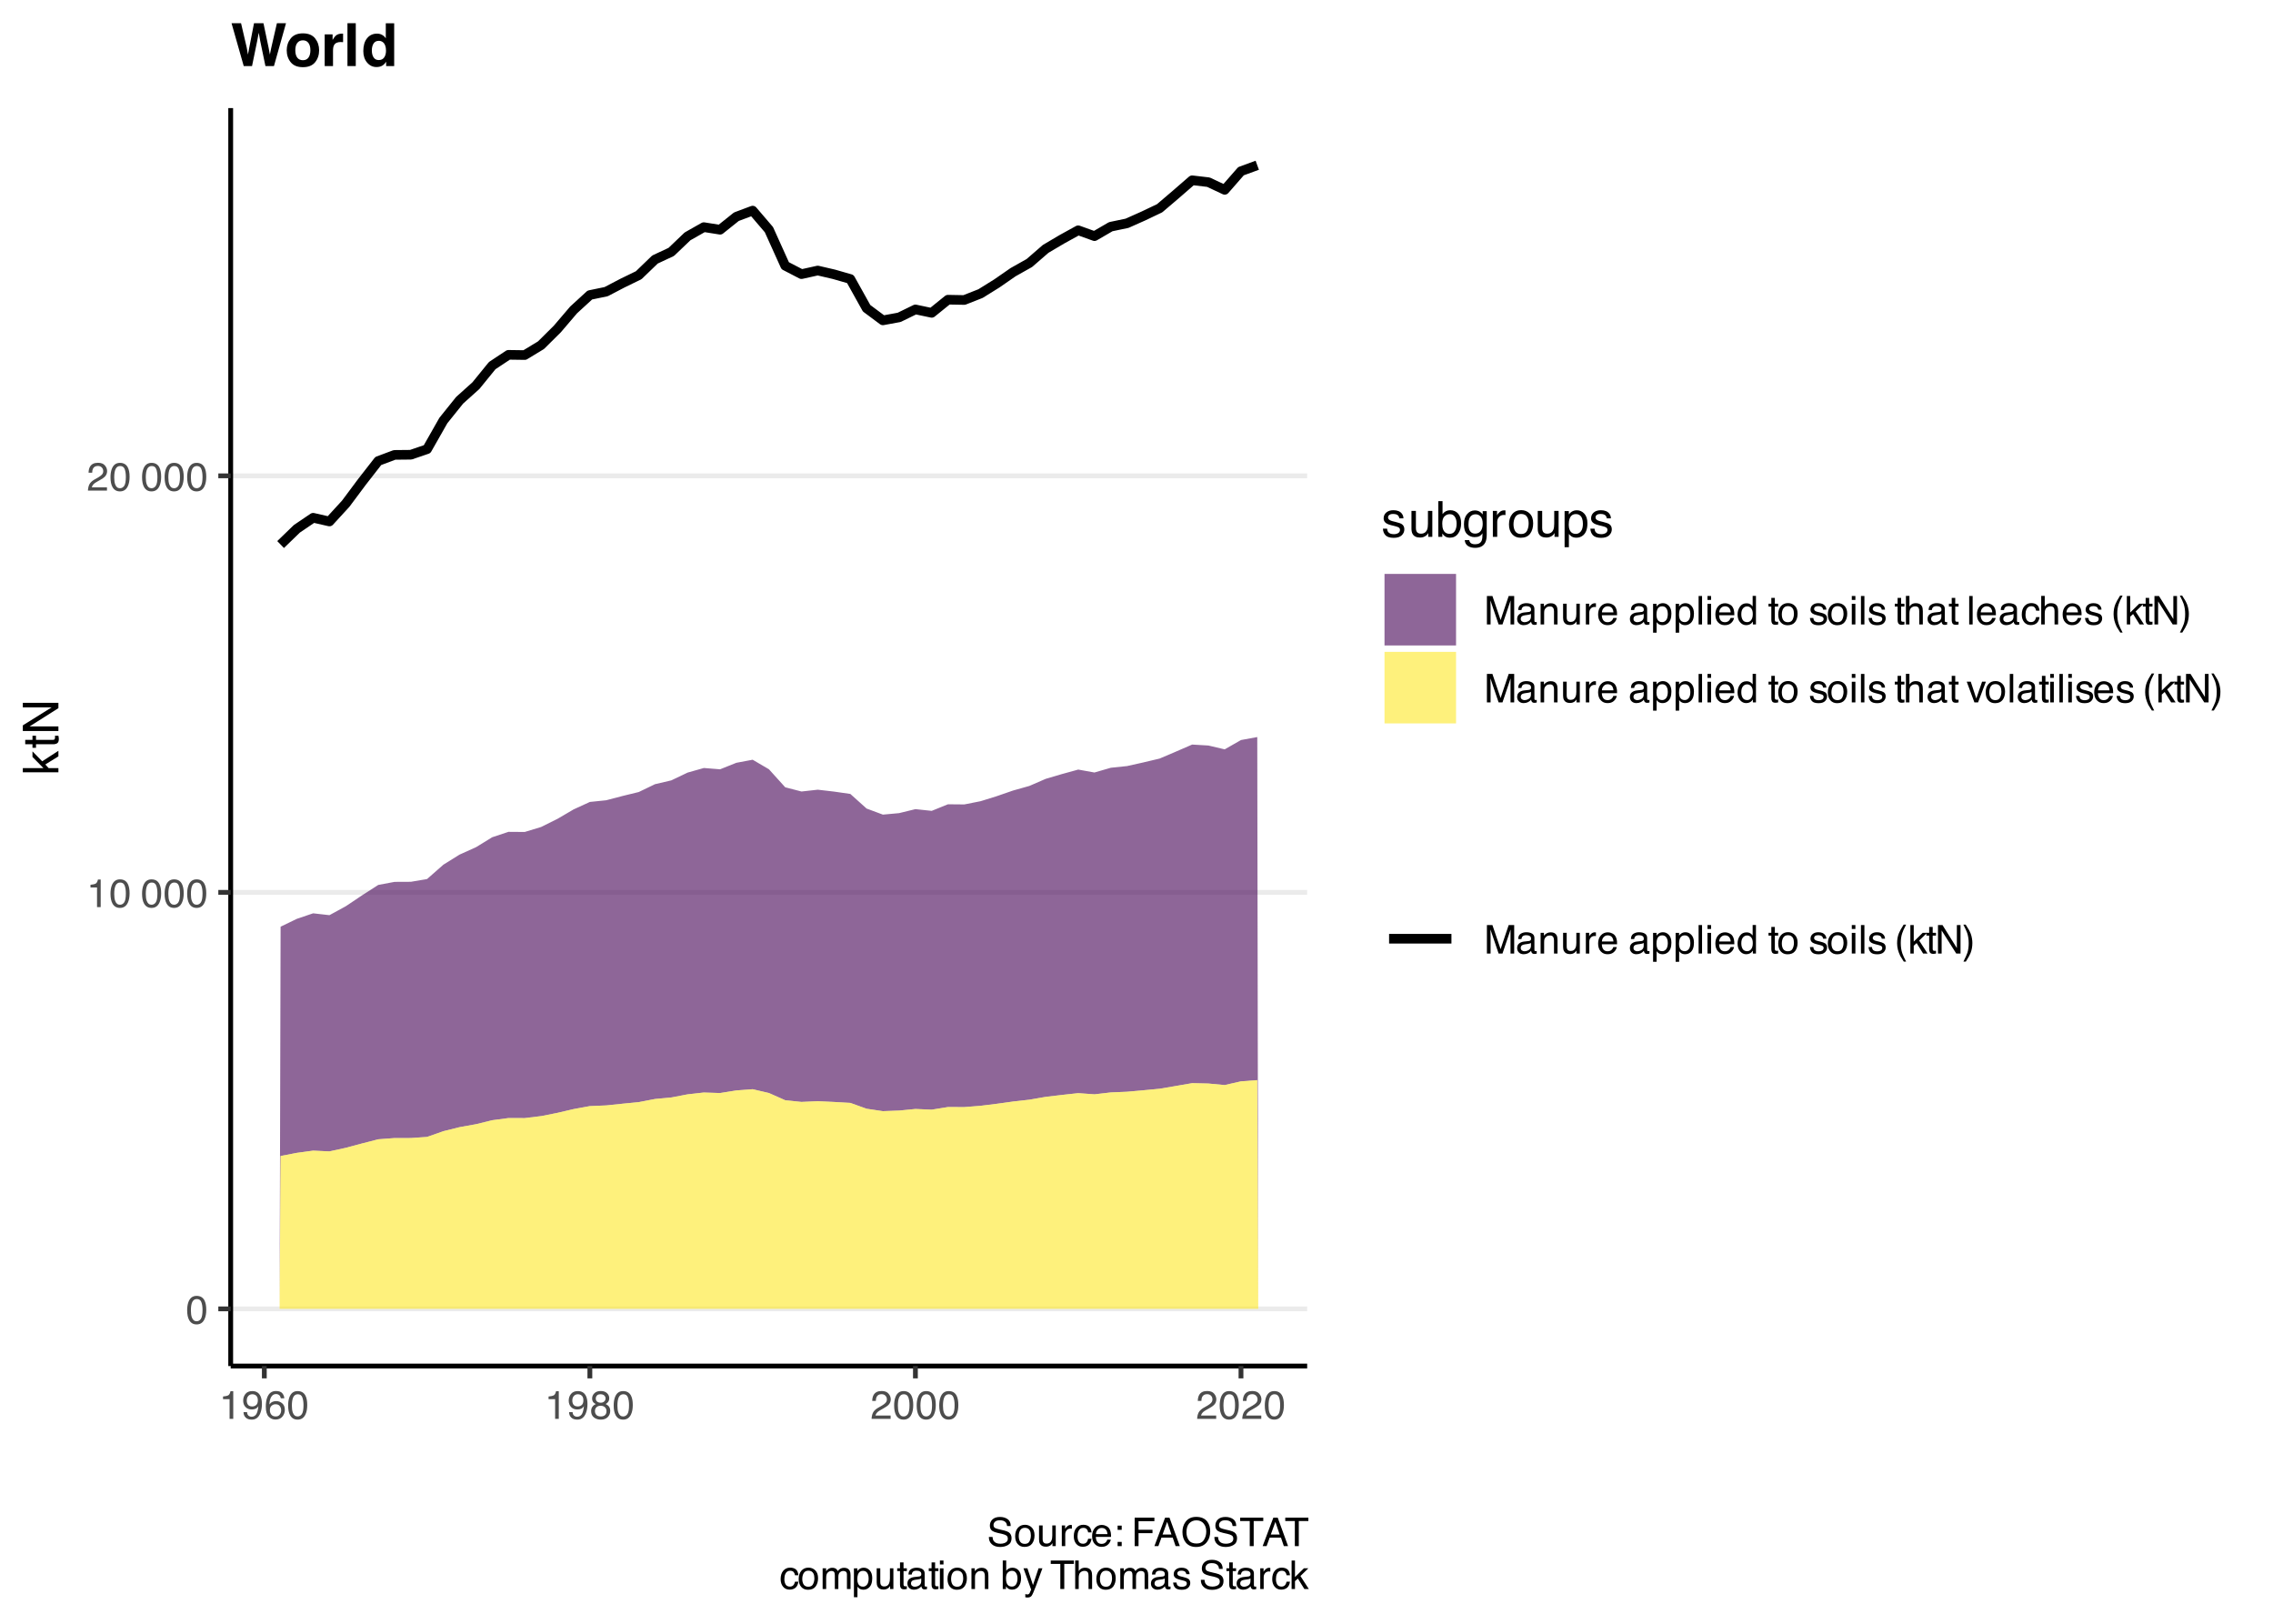 <?xml version="1.0" encoding="UTF-8"?>
<svg xmlns="http://www.w3.org/2000/svg" xmlns:xlink="http://www.w3.org/1999/xlink" width="504" height="360" viewBox="0 0 504 360">
<defs>
<g>
<g id="glyph-0-0">
<path d="M 0.281 0 L 0.281 -6.312 L 5.297 -6.312 L 5.297 0 Z M 4.5 -0.797 L 4.5 -5.516 L 1.078 -5.516 L 1.078 -0.797 Z M 4.5 -0.797 "/>
</g>
<g id="glyph-0-1">
<path d="M 2.375 -6.156 C 3.176 -6.156 3.754 -5.828 4.109 -5.172 C 4.379 -4.66 4.516 -3.961 4.516 -3.078 C 4.516 -2.242 4.391 -1.555 4.141 -1.016 C 3.785 -0.223 3.195 0.172 2.375 0.172 C 1.633 0.172 1.082 -0.148 0.719 -0.797 C 0.426 -1.328 0.281 -2.047 0.281 -2.953 C 0.281 -3.648 0.367 -4.25 0.547 -4.75 C 0.879 -5.688 1.488 -6.156 2.375 -6.156 Z M 2.375 -0.531 C 2.77 -0.531 3.086 -0.707 3.328 -1.062 C 3.566 -1.426 3.688 -2.086 3.688 -3.047 C 3.688 -3.754 3.598 -4.332 3.422 -4.781 C 3.254 -5.227 2.922 -5.453 2.422 -5.453 C 1.973 -5.453 1.641 -5.238 1.422 -4.812 C 1.211 -4.383 1.109 -3.754 1.109 -2.922 C 1.109 -2.297 1.176 -1.789 1.312 -1.406 C 1.52 -0.82 1.875 -0.531 2.375 -0.531 Z M 2.375 -0.531 "/>
</g>
<g id="glyph-0-2">
<path d="M 0.844 -4.359 L 0.844 -4.953 C 1.395 -5.004 1.781 -5.094 2 -5.219 C 2.227 -5.344 2.395 -5.645 2.5 -6.125 L 3.109 -6.125 L 3.109 0 L 2.297 0 L 2.297 -4.359 Z M 0.844 -4.359 "/>
</g>
<g id="glyph-0-3">
</g>
<g id="glyph-0-4">
<path d="M 0.281 0 C 0.301 -0.531 0.406 -0.988 0.594 -1.375 C 0.789 -1.77 1.164 -2.129 1.719 -2.453 L 2.547 -2.922 C 2.91 -3.141 3.164 -3.328 3.312 -3.484 C 3.551 -3.711 3.672 -3.984 3.672 -4.297 C 3.672 -4.648 3.562 -4.93 3.344 -5.141 C 3.133 -5.359 2.848 -5.469 2.484 -5.469 C 1.961 -5.469 1.598 -5.266 1.391 -4.859 C 1.285 -4.648 1.227 -4.352 1.219 -3.969 L 0.422 -3.969 C 0.43 -4.5 0.531 -4.938 0.719 -5.281 C 1.051 -5.875 1.645 -6.172 2.5 -6.172 C 3.195 -6.172 3.707 -5.977 4.031 -5.594 C 4.363 -5.219 4.531 -4.797 4.531 -4.328 C 4.531 -3.836 4.352 -3.414 4 -3.062 C 3.801 -2.863 3.441 -2.617 2.922 -2.328 L 2.344 -2 C 2.062 -1.844 1.836 -1.695 1.672 -1.562 C 1.391 -1.312 1.211 -1.035 1.141 -0.734 L 4.5 -0.734 L 4.5 0 Z M 0.281 0 "/>
</g>
<g id="glyph-0-5">
<path d="M 1.172 -1.484 C 1.191 -1.055 1.352 -0.758 1.656 -0.594 C 1.82 -0.508 2 -0.469 2.188 -0.469 C 2.562 -0.469 2.879 -0.617 3.141 -0.922 C 3.398 -1.234 3.582 -1.863 3.688 -2.812 C 3.52 -2.539 3.305 -2.348 3.047 -2.234 C 2.797 -2.129 2.523 -2.078 2.234 -2.078 C 1.641 -2.078 1.172 -2.258 0.828 -2.625 C 0.484 -2.988 0.312 -3.461 0.312 -4.047 C 0.312 -4.609 0.477 -5.098 0.812 -5.516 C 1.156 -5.941 1.66 -6.156 2.328 -6.156 C 3.223 -6.156 3.844 -5.754 4.188 -4.953 C 4.375 -4.504 4.469 -3.945 4.469 -3.281 C 4.469 -2.531 4.352 -1.863 4.125 -1.281 C 3.75 -0.312 3.113 0.172 2.219 0.172 C 1.625 0.172 1.172 0.016 0.859 -0.297 C 0.547 -0.609 0.391 -1.004 0.391 -1.484 Z M 2.344 -2.75 C 2.645 -2.75 2.922 -2.848 3.172 -3.047 C 3.43 -3.254 3.562 -3.609 3.562 -4.109 C 3.562 -4.566 3.445 -4.906 3.219 -5.125 C 2.988 -5.344 2.695 -5.453 2.344 -5.453 C 1.969 -5.453 1.664 -5.32 1.438 -5.062 C 1.219 -4.812 1.109 -4.477 1.109 -4.062 C 1.109 -3.656 1.207 -3.332 1.406 -3.094 C 1.602 -2.863 1.914 -2.75 2.344 -2.75 Z M 2.344 -2.75 "/>
</g>
<g id="glyph-0-6">
<path d="M 2.578 -6.172 C 3.266 -6.172 3.742 -5.992 4.016 -5.641 C 4.285 -5.285 4.422 -4.922 4.422 -4.547 L 3.656 -4.547 C 3.602 -4.785 3.531 -4.973 3.438 -5.109 C 3.25 -5.367 2.961 -5.5 2.578 -5.5 C 2.148 -5.5 1.805 -5.297 1.547 -4.891 C 1.297 -4.492 1.156 -3.926 1.125 -3.188 C 1.301 -3.445 1.523 -3.641 1.797 -3.766 C 2.047 -3.879 2.32 -3.938 2.625 -3.938 C 3.133 -3.938 3.582 -3.77 3.969 -3.438 C 4.352 -3.113 4.547 -2.625 4.547 -1.969 C 4.547 -1.414 4.363 -0.922 4 -0.484 C 3.633 -0.055 3.117 0.156 2.453 0.156 C 1.867 0.156 1.367 -0.062 0.953 -0.5 C 0.535 -0.938 0.328 -1.672 0.328 -2.703 C 0.328 -3.461 0.422 -4.109 0.609 -4.641 C 0.961 -5.66 1.617 -6.172 2.578 -6.172 Z M 2.516 -0.531 C 2.922 -0.531 3.223 -0.664 3.422 -0.938 C 3.629 -1.207 3.734 -1.531 3.734 -1.906 C 3.734 -2.219 3.641 -2.516 3.453 -2.797 C 3.273 -3.086 2.953 -3.234 2.484 -3.234 C 2.148 -3.234 1.859 -3.125 1.609 -2.906 C 1.359 -2.688 1.234 -2.352 1.234 -1.906 C 1.234 -1.52 1.344 -1.191 1.562 -0.922 C 1.789 -0.66 2.109 -0.531 2.516 -0.531 Z M 2.516 -0.531 "/>
</g>
<g id="glyph-0-7">
<path d="M 2.391 -3.578 C 2.734 -3.578 3 -3.672 3.188 -3.859 C 3.383 -4.047 3.484 -4.273 3.484 -4.547 C 3.484 -4.773 3.391 -4.984 3.203 -5.172 C 3.016 -5.359 2.734 -5.453 2.359 -5.453 C 1.992 -5.453 1.727 -5.359 1.562 -5.172 C 1.395 -4.984 1.312 -4.758 1.312 -4.5 C 1.312 -4.207 1.414 -3.977 1.625 -3.812 C 1.844 -3.656 2.098 -3.578 2.391 -3.578 Z M 2.438 -0.531 C 2.801 -0.531 3.098 -0.625 3.328 -0.812 C 3.566 -1.008 3.688 -1.301 3.688 -1.688 C 3.688 -2.082 3.562 -2.383 3.312 -2.594 C 3.07 -2.801 2.766 -2.906 2.391 -2.906 C 2.016 -2.906 1.707 -2.797 1.469 -2.578 C 1.238 -2.367 1.125 -2.078 1.125 -1.703 C 1.125 -1.391 1.227 -1.113 1.438 -0.875 C 1.656 -0.645 1.988 -0.531 2.438 -0.531 Z M 1.344 -3.281 C 1.125 -3.375 0.957 -3.477 0.844 -3.594 C 0.613 -3.82 0.5 -4.125 0.5 -4.5 C 0.5 -4.957 0.664 -5.348 1 -5.672 C 1.332 -6.004 1.801 -6.172 2.406 -6.172 C 3 -6.172 3.461 -6.016 3.797 -5.703 C 4.129 -5.391 4.297 -5.023 4.297 -4.609 C 4.297 -4.223 4.195 -3.914 4 -3.688 C 3.895 -3.551 3.727 -3.414 3.5 -3.281 C 3.758 -3.164 3.961 -3.031 4.109 -2.875 C 4.379 -2.594 4.516 -2.223 4.516 -1.766 C 4.516 -1.223 4.332 -0.766 3.969 -0.391 C 3.602 -0.016 3.086 0.172 2.422 0.172 C 1.828 0.172 1.32 0.008 0.906 -0.312 C 0.488 -0.633 0.281 -1.109 0.281 -1.734 C 0.281 -2.086 0.367 -2.395 0.547 -2.656 C 0.723 -2.926 0.988 -3.133 1.344 -3.281 Z M 1.344 -3.281 "/>
</g>
<g id="glyph-0-8">
<path d="M 0.656 -6.312 L 1.875 -6.312 L 3.688 -0.969 L 5.484 -6.312 L 6.703 -6.312 L 6.703 0 L 5.891 0 L 5.891 -3.719 C 5.891 -3.852 5.891 -4.066 5.891 -4.359 C 5.898 -4.66 5.906 -4.984 5.906 -5.328 L 4.109 0 L 3.25 0 L 1.438 -5.328 L 1.438 -5.125 C 1.438 -4.969 1.441 -4.734 1.453 -4.422 C 1.461 -4.109 1.469 -3.875 1.469 -3.719 L 1.469 0 L 0.656 0 Z M 0.656 -6.312 "/>
</g>
<g id="glyph-0-9">
<path d="M 1.156 -1.219 C 1.156 -1 1.238 -0.82 1.406 -0.688 C 1.57 -0.562 1.766 -0.5 1.984 -0.5 C 2.254 -0.5 2.52 -0.562 2.781 -0.688 C 3.207 -0.895 3.422 -1.238 3.422 -1.719 L 3.422 -2.344 C 3.328 -2.281 3.203 -2.227 3.047 -2.188 C 2.898 -2.145 2.754 -2.117 2.609 -2.109 L 2.141 -2.047 C 1.867 -2.004 1.66 -1.945 1.516 -1.875 C 1.273 -1.738 1.156 -1.52 1.156 -1.219 Z M 3.031 -2.781 C 3.207 -2.812 3.328 -2.891 3.391 -3.016 C 3.422 -3.078 3.438 -3.176 3.438 -3.312 C 3.438 -3.57 3.344 -3.758 3.156 -3.875 C 2.969 -4 2.703 -4.062 2.359 -4.062 C 1.953 -4.062 1.664 -3.953 1.5 -3.734 C 1.406 -3.609 1.344 -3.43 1.312 -3.203 L 0.594 -3.203 C 0.602 -3.766 0.785 -4.156 1.141 -4.375 C 1.492 -4.602 1.906 -4.719 2.375 -4.719 C 2.914 -4.719 3.352 -4.613 3.688 -4.406 C 4.02 -4.195 4.188 -3.875 4.188 -3.438 L 4.188 -0.797 C 4.188 -0.711 4.203 -0.645 4.234 -0.594 C 4.273 -0.551 4.348 -0.531 4.453 -0.531 C 4.484 -0.531 4.52 -0.531 4.562 -0.531 C 4.602 -0.531 4.648 -0.535 4.703 -0.547 L 4.703 0.016 C 4.578 0.055 4.484 0.078 4.422 0.078 C 4.359 0.086 4.273 0.094 4.172 0.094 C 3.898 0.094 3.707 0 3.594 -0.188 C 3.531 -0.281 3.484 -0.422 3.453 -0.609 C 3.297 -0.398 3.07 -0.219 2.781 -0.062 C 2.488 0.082 2.16 0.156 1.797 0.156 C 1.367 0.156 1.02 0.023 0.75 -0.234 C 0.488 -0.492 0.359 -0.816 0.359 -1.203 C 0.359 -1.629 0.488 -1.957 0.75 -2.188 C 1.02 -2.426 1.367 -2.578 1.797 -2.641 Z M 2.391 -4.719 Z M 2.391 -4.719 "/>
</g>
<g id="glyph-0-10">
<path d="M 0.562 -4.594 L 1.297 -4.594 L 1.297 -3.953 C 1.516 -4.211 1.742 -4.398 1.984 -4.516 C 2.234 -4.641 2.508 -4.703 2.812 -4.703 C 3.457 -4.703 3.895 -4.473 4.125 -4.016 C 4.25 -3.766 4.312 -3.41 4.312 -2.953 L 4.312 0 L 3.531 0 L 3.531 -2.906 C 3.531 -3.176 3.488 -3.398 3.406 -3.578 C 3.27 -3.859 3.02 -4 2.656 -4 C 2.477 -4 2.328 -3.984 2.203 -3.953 C 1.992 -3.891 1.812 -3.766 1.656 -3.578 C 1.52 -3.422 1.43 -3.258 1.391 -3.094 C 1.359 -2.938 1.344 -2.707 1.344 -2.406 L 1.344 0 L 0.562 0 Z M 2.391 -4.719 Z M 2.391 -4.719 "/>
</g>
<g id="glyph-0-11">
<path d="M 1.344 -4.594 L 1.344 -1.547 C 1.344 -1.305 1.379 -1.113 1.453 -0.969 C 1.586 -0.695 1.844 -0.562 2.219 -0.562 C 2.758 -0.562 3.125 -0.801 3.312 -1.281 C 3.426 -1.539 3.484 -1.895 3.484 -2.344 L 3.484 -4.594 L 4.25 -4.594 L 4.25 0 L 3.516 0 L 3.531 -0.672 C 3.426 -0.504 3.301 -0.359 3.156 -0.234 C 2.863 0.004 2.504 0.125 2.078 0.125 C 1.422 0.125 0.977 -0.094 0.75 -0.531 C 0.613 -0.77 0.547 -1.082 0.547 -1.469 L 0.547 -4.594 Z M 2.406 -4.719 Z M 2.406 -4.719 "/>
</g>
<g id="glyph-0-12">
<path d="M 0.594 -4.594 L 1.328 -4.594 L 1.328 -3.812 C 1.379 -3.957 1.523 -4.141 1.766 -4.359 C 2.004 -4.586 2.273 -4.703 2.578 -4.703 C 2.586 -4.703 2.609 -4.695 2.641 -4.688 C 2.68 -4.688 2.742 -4.688 2.828 -4.688 L 2.828 -3.859 C 2.773 -3.867 2.727 -3.875 2.688 -3.875 C 2.656 -3.883 2.617 -3.891 2.578 -3.891 C 2.18 -3.891 1.879 -3.766 1.672 -3.516 C 1.461 -3.266 1.359 -2.973 1.359 -2.641 L 1.359 0 L 0.594 0 Z M 0.594 -4.594 "/>
</g>
<g id="glyph-0-13">
<path d="M 2.484 -4.703 C 2.805 -4.703 3.117 -4.625 3.422 -4.469 C 3.734 -4.32 3.969 -4.125 4.125 -3.875 C 4.281 -3.645 4.383 -3.375 4.438 -3.062 C 4.488 -2.852 4.516 -2.516 4.516 -2.047 L 1.141 -2.047 C 1.148 -1.586 1.258 -1.211 1.469 -0.922 C 1.676 -0.641 1.992 -0.5 2.422 -0.5 C 2.828 -0.5 3.148 -0.633 3.391 -0.906 C 3.523 -1.062 3.625 -1.238 3.688 -1.438 L 4.453 -1.438 C 4.43 -1.27 4.363 -1.082 4.25 -0.875 C 4.133 -0.664 4.004 -0.5 3.859 -0.375 C 3.629 -0.145 3.344 0.008 3 0.094 C 2.812 0.133 2.598 0.156 2.359 0.156 C 1.785 0.156 1.301 -0.051 0.906 -0.469 C 0.508 -0.883 0.312 -1.469 0.312 -2.219 C 0.312 -2.945 0.508 -3.539 0.906 -4 C 1.312 -4.469 1.836 -4.703 2.484 -4.703 Z M 3.719 -2.672 C 3.688 -3.004 3.613 -3.27 3.5 -3.469 C 3.281 -3.844 2.926 -4.031 2.438 -4.031 C 2.082 -4.031 1.785 -3.898 1.547 -3.641 C 1.305 -3.391 1.176 -3.066 1.156 -2.672 Z M 2.406 -4.719 Z M 2.406 -4.719 "/>
</g>
<g id="glyph-0-14">
<path d="M 2.516 -0.516 C 2.867 -0.516 3.164 -0.664 3.406 -0.969 C 3.645 -1.27 3.766 -1.723 3.766 -2.328 C 3.766 -2.691 3.711 -3.004 3.609 -3.266 C 3.41 -3.773 3.047 -4.031 2.516 -4.031 C 1.973 -4.031 1.602 -3.766 1.406 -3.234 C 1.301 -2.941 1.25 -2.578 1.25 -2.141 C 1.25 -1.785 1.301 -1.484 1.406 -1.234 C 1.602 -0.754 1.973 -0.516 2.516 -0.516 Z M 0.5 -4.578 L 1.266 -4.578 L 1.266 -3.969 C 1.41 -4.176 1.578 -4.336 1.766 -4.453 C 2.023 -4.629 2.332 -4.719 2.688 -4.719 C 3.207 -4.719 3.648 -4.516 4.016 -4.109 C 4.379 -3.711 4.562 -3.145 4.562 -2.406 C 4.562 -1.395 4.297 -0.676 3.766 -0.25 C 3.43 0.02 3.047 0.156 2.609 0.156 C 2.266 0.156 1.973 0.078 1.734 -0.078 C 1.598 -0.16 1.445 -0.305 1.281 -0.516 L 1.281 1.828 L 0.5 1.828 Z M 0.5 -4.578 "/>
</g>
<g id="glyph-0-15">
<path d="M 0.594 -6.312 L 1.359 -6.312 L 1.359 0 L 0.594 0 Z M 0.594 -6.312 "/>
</g>
<g id="glyph-0-16">
<path d="M 0.562 -4.578 L 1.359 -4.578 L 1.359 0 L 0.562 0 Z M 0.562 -6.312 L 1.359 -6.312 L 1.359 -5.438 L 0.562 -5.438 Z M 0.562 -6.312 "/>
</g>
<g id="glyph-0-17">
<path d="M 1.062 -2.25 C 1.062 -1.75 1.164 -1.332 1.375 -1 C 1.582 -0.676 1.914 -0.516 2.375 -0.516 C 2.727 -0.516 3.02 -0.664 3.25 -0.969 C 3.488 -1.281 3.609 -1.723 3.609 -2.297 C 3.609 -2.879 3.488 -3.305 3.25 -3.578 C 3.008 -3.859 2.711 -4 2.359 -4 C 1.973 -4 1.66 -3.848 1.422 -3.547 C 1.18 -3.254 1.062 -2.82 1.062 -2.25 Z M 2.219 -4.688 C 2.57 -4.688 2.867 -4.609 3.109 -4.453 C 3.242 -4.367 3.398 -4.219 3.578 -4 L 3.578 -6.328 L 4.312 -6.328 L 4.312 0 L 3.625 0 L 3.625 -0.641 C 3.438 -0.359 3.219 -0.156 2.969 -0.031 C 2.727 0.094 2.453 0.156 2.141 0.156 C 1.617 0.156 1.172 -0.055 0.797 -0.484 C 0.422 -0.91 0.234 -1.484 0.234 -2.203 C 0.234 -2.867 0.406 -3.445 0.75 -3.938 C 1.094 -4.438 1.582 -4.688 2.219 -4.688 Z M 2.219 -4.688 "/>
</g>
<g id="glyph-0-18">
<path d="M 0.719 -5.891 L 1.5 -5.891 L 1.5 -4.594 L 2.234 -4.594 L 2.234 -3.969 L 1.5 -3.969 L 1.5 -0.969 C 1.5 -0.801 1.555 -0.691 1.672 -0.641 C 1.723 -0.609 1.82 -0.594 1.969 -0.594 C 2 -0.594 2.035 -0.594 2.078 -0.594 C 2.129 -0.594 2.18 -0.598 2.234 -0.609 L 2.234 0 C 2.148 0.02 2.055 0.035 1.953 0.047 C 1.859 0.066 1.758 0.078 1.656 0.078 C 1.289 0.078 1.039 -0.016 0.906 -0.203 C 0.781 -0.391 0.719 -0.629 0.719 -0.922 L 0.719 -3.969 L 0.094 -3.969 L 0.094 -4.594 L 0.719 -4.594 Z M 0.719 -5.891 "/>
</g>
<g id="glyph-0-19">
<path d="M 2.391 -0.5 C 2.898 -0.5 3.25 -0.691 3.438 -1.078 C 3.633 -1.461 3.734 -1.895 3.734 -2.375 C 3.734 -2.801 3.664 -3.148 3.531 -3.422 C 3.312 -3.848 2.938 -4.062 2.406 -4.062 C 1.926 -4.062 1.578 -3.879 1.359 -3.516 C 1.148 -3.16 1.047 -2.727 1.047 -2.219 C 1.047 -1.727 1.148 -1.316 1.359 -0.984 C 1.578 -0.66 1.922 -0.5 2.391 -0.5 Z M 2.422 -4.734 C 3.016 -4.734 3.516 -4.535 3.922 -4.141 C 4.336 -3.742 4.547 -3.16 4.547 -2.391 C 4.547 -1.648 4.363 -1.035 4 -0.547 C 3.633 -0.066 3.07 0.172 2.312 0.172 C 1.688 0.172 1.188 -0.039 0.812 -0.469 C 0.438 -0.895 0.25 -1.473 0.25 -2.203 C 0.25 -2.973 0.445 -3.586 0.844 -4.047 C 1.238 -4.504 1.766 -4.734 2.422 -4.734 Z M 2.391 -4.719 Z M 2.391 -4.719 "/>
</g>
<g id="glyph-0-20">
<path d="M 1.031 -1.438 C 1.051 -1.188 1.113 -0.988 1.219 -0.844 C 1.414 -0.602 1.754 -0.484 2.234 -0.484 C 2.516 -0.484 2.766 -0.539 2.984 -0.656 C 3.203 -0.781 3.312 -0.973 3.312 -1.234 C 3.312 -1.43 3.223 -1.582 3.047 -1.688 C 2.941 -1.75 2.723 -1.82 2.391 -1.906 L 1.781 -2.062 C 1.383 -2.164 1.094 -2.273 0.906 -2.391 C 0.57 -2.598 0.406 -2.891 0.406 -3.266 C 0.406 -3.691 0.562 -4.039 0.875 -4.312 C 1.195 -4.582 1.617 -4.719 2.141 -4.719 C 2.836 -4.719 3.336 -4.516 3.641 -4.109 C 3.836 -3.848 3.93 -3.57 3.922 -3.281 L 3.203 -3.281 C 3.18 -3.457 3.117 -3.613 3.016 -3.75 C 2.836 -3.957 2.531 -4.062 2.094 -4.062 C 1.801 -4.062 1.578 -4.004 1.422 -3.891 C 1.273 -3.773 1.203 -3.629 1.203 -3.453 C 1.203 -3.254 1.301 -3.094 1.5 -2.969 C 1.613 -2.895 1.781 -2.832 2 -2.781 L 2.516 -2.656 C 3.066 -2.52 3.438 -2.391 3.625 -2.266 C 3.926 -2.066 4.078 -1.754 4.078 -1.328 C 4.078 -0.922 3.922 -0.566 3.609 -0.266 C 3.305 0.023 2.832 0.172 2.188 0.172 C 1.508 0.172 1.023 0.02 0.734 -0.281 C 0.453 -0.594 0.301 -0.977 0.281 -1.438 Z M 2.172 -4.719 Z M 2.172 -4.719 "/>
</g>
<g id="glyph-0-21">
<path d="M 0.562 -6.328 L 1.344 -6.328 L 1.344 -3.984 C 1.52 -4.211 1.68 -4.375 1.828 -4.469 C 2.078 -4.633 2.391 -4.719 2.766 -4.719 C 3.43 -4.719 3.883 -4.484 4.125 -4.016 C 4.25 -3.754 4.312 -3.398 4.312 -2.953 L 4.312 0 L 3.516 0 L 3.516 -2.906 C 3.516 -3.238 3.473 -3.484 3.391 -3.641 C 3.254 -3.891 2.992 -4.016 2.609 -4.016 C 2.285 -4.016 1.992 -3.906 1.734 -3.688 C 1.473 -3.469 1.344 -3.051 1.344 -2.438 L 1.344 0 L 0.562 0 Z M 0.562 -6.328 "/>
</g>
<g id="glyph-0-22">
<path d="M 2.344 -4.734 C 2.863 -4.734 3.285 -4.609 3.609 -4.359 C 3.93 -4.109 4.125 -3.672 4.188 -3.047 L 3.438 -3.047 C 3.395 -3.336 3.289 -3.578 3.125 -3.766 C 2.957 -3.953 2.695 -4.047 2.344 -4.047 C 1.852 -4.047 1.5 -3.801 1.281 -3.312 C 1.145 -3.008 1.078 -2.629 1.078 -2.172 C 1.078 -1.703 1.172 -1.312 1.359 -1 C 1.555 -0.688 1.867 -0.531 2.297 -0.531 C 2.609 -0.531 2.859 -0.625 3.047 -0.812 C 3.234 -1.008 3.363 -1.281 3.438 -1.625 L 4.188 -1.625 C 4.102 -1.02 3.891 -0.57 3.547 -0.281 C 3.203 0 2.766 0.141 2.234 0.141 C 1.629 0.141 1.145 -0.078 0.781 -0.516 C 0.426 -0.961 0.25 -1.516 0.25 -2.172 C 0.25 -2.984 0.445 -3.613 0.844 -4.062 C 1.238 -4.508 1.738 -4.734 2.344 -4.734 Z M 2.219 -4.719 Z M 2.219 -4.719 "/>
</g>
<g id="glyph-0-23">
<path d="M 2.609 -6.406 C 2.148 -5.539 1.859 -4.898 1.734 -4.484 C 1.523 -3.859 1.422 -3.133 1.422 -2.312 C 1.422 -1.477 1.535 -0.719 1.766 -0.031 C 1.91 0.383 2.191 0.992 2.609 1.797 L 2.094 1.797 C 1.676 1.141 1.414 0.723 1.312 0.547 C 1.219 0.367 1.113 0.125 1 -0.188 C 0.832 -0.613 0.719 -1.066 0.656 -1.547 C 0.625 -1.797 0.609 -2.035 0.609 -2.266 C 0.609 -3.109 0.742 -3.859 1.016 -4.516 C 1.18 -4.941 1.531 -5.57 2.062 -6.406 Z M 2.609 -6.406 "/>
</g>
<g id="glyph-0-24">
<path d="M 0.547 -6.312 L 1.297 -6.312 L 1.297 -2.641 L 3.281 -4.594 L 4.266 -4.594 L 2.5 -2.875 L 4.359 0 L 3.375 0 L 1.938 -2.312 L 1.297 -1.734 L 1.297 0 L 0.547 0 Z M 0.547 -6.312 "/>
</g>
<g id="glyph-0-25">
<path d="M 0.672 -6.312 L 1.672 -6.312 L 4.859 -1.203 L 4.859 -6.312 L 5.672 -6.312 L 5.672 0 L 4.719 0 L 1.484 -5.109 L 1.484 0 L 0.672 0 Z M 3.125 -6.312 Z M 3.125 -6.312 "/>
</g>
<g id="glyph-0-26">
<path d="M 0.312 1.797 C 0.758 0.91 1.051 0.266 1.188 -0.141 C 1.383 -0.754 1.484 -1.477 1.484 -2.312 C 1.484 -3.133 1.367 -3.891 1.141 -4.578 C 0.992 -5.004 0.711 -5.613 0.297 -6.406 L 0.812 -6.406 C 1.25 -5.707 1.516 -5.273 1.609 -5.109 C 1.703 -4.941 1.805 -4.711 1.922 -4.422 C 2.055 -4.066 2.148 -3.711 2.203 -3.359 C 2.266 -3.016 2.297 -2.68 2.297 -2.359 C 2.297 -1.516 2.16 -0.758 1.891 -0.094 C 1.723 0.332 1.375 0.961 0.844 1.797 Z M 0.312 1.797 "/>
</g>
<g id="glyph-0-27">
<path d="M 0.938 -4.594 L 2.172 -0.859 L 3.453 -4.594 L 4.297 -4.594 L 2.562 0 L 1.75 0 L 0.047 -4.594 Z M 0.938 -4.594 "/>
</g>
<g id="glyph-0-28">
<path d="M 1.234 -2.031 C 1.254 -1.676 1.336 -1.383 1.484 -1.156 C 1.766 -0.738 2.266 -0.531 2.984 -0.531 C 3.305 -0.531 3.598 -0.578 3.859 -0.672 C 4.367 -0.848 4.625 -1.164 4.625 -1.625 C 4.625 -1.969 4.516 -2.211 4.297 -2.359 C 4.078 -2.504 3.738 -2.629 3.281 -2.734 L 2.422 -2.922 C 1.859 -3.055 1.461 -3.195 1.234 -3.344 C 0.836 -3.602 0.641 -4 0.641 -4.531 C 0.641 -5.094 0.832 -5.555 1.219 -5.922 C 1.613 -6.285 2.172 -6.469 2.891 -6.469 C 3.555 -6.469 4.117 -6.305 4.578 -5.984 C 5.035 -5.672 5.266 -5.16 5.266 -4.453 L 4.469 -4.453 C 4.426 -4.797 4.332 -5.055 4.188 -5.234 C 3.926 -5.566 3.484 -5.734 2.859 -5.734 C 2.359 -5.734 2 -5.625 1.781 -5.406 C 1.562 -5.195 1.453 -4.953 1.453 -4.672 C 1.453 -4.359 1.578 -4.133 1.828 -4 C 2.004 -3.906 2.391 -3.789 2.984 -3.656 L 3.859 -3.453 C 4.285 -3.348 4.617 -3.211 4.859 -3.047 C 5.254 -2.754 5.453 -2.328 5.453 -1.766 C 5.453 -1.066 5.195 -0.566 4.688 -0.266 C 4.188 0.035 3.598 0.188 2.922 0.188 C 2.141 0.188 1.523 -0.016 1.078 -0.422 C 0.629 -0.816 0.41 -1.352 0.422 -2.031 Z M 2.953 -6.484 Z M 2.953 -6.484 "/>
</g>
<g id="glyph-0-29">
<path d="M 0.969 -4.547 L 1.875 -4.547 L 1.875 -3.609 L 0.969 -3.609 Z M 0.969 -0.938 L 1.875 -0.938 L 1.875 0 L 0.969 0 Z M 0.969 -0.938 "/>
</g>
<g id="glyph-0-30">
<path d="M 0.75 -6.312 L 5.125 -6.312 L 5.125 -5.531 L 1.609 -5.531 L 1.609 -3.625 L 4.703 -3.625 L 4.703 -2.875 L 1.609 -2.875 L 1.609 0 L 0.75 0 Z M 0.75 -6.312 "/>
</g>
<g id="glyph-0-31">
<path d="M 3.906 -2.578 L 2.953 -5.375 L 1.938 -2.578 Z M 2.5 -6.312 L 3.469 -6.312 L 5.766 0 L 4.828 0 L 4.188 -1.891 L 1.688 -1.891 L 1 0 L 0.125 0 Z M 2.5 -6.312 "/>
</g>
<g id="glyph-0-32">
<path d="M 3.391 -6.484 C 4.504 -6.484 5.332 -6.125 5.875 -5.406 C 6.289 -4.844 6.5 -4.129 6.5 -3.266 C 6.5 -2.316 6.258 -1.535 5.781 -0.922 C 5.219 -0.18 4.414 0.188 3.375 0.188 C 2.406 0.188 1.645 -0.133 1.094 -0.781 C 0.594 -1.395 0.344 -2.176 0.344 -3.125 C 0.344 -3.977 0.555 -4.707 0.984 -5.312 C 1.523 -6.094 2.328 -6.484 3.391 -6.484 Z M 3.484 -0.578 C 4.234 -0.578 4.773 -0.848 5.109 -1.391 C 5.453 -1.93 5.625 -2.551 5.625 -3.25 C 5.625 -3.988 5.426 -4.582 5.031 -5.031 C 4.645 -5.488 4.113 -5.719 3.438 -5.719 C 2.789 -5.719 2.258 -5.492 1.844 -5.047 C 1.438 -4.598 1.234 -3.938 1.234 -3.062 C 1.234 -2.363 1.41 -1.773 1.766 -1.297 C 2.117 -0.816 2.691 -0.578 3.484 -0.578 Z M 3.422 -6.484 Z M 3.422 -6.484 "/>
</g>
<g id="glyph-0-33">
<path d="M 5.266 -6.312 L 5.266 -5.562 L 3.141 -5.562 L 3.141 0 L 2.266 0 L 2.266 -5.562 L 0.141 -5.562 L 0.141 -6.312 Z M 5.266 -6.312 "/>
</g>
<g id="glyph-0-34">
<path d="M 0.562 -4.594 L 1.328 -4.594 L 1.328 -3.953 C 1.516 -4.172 1.68 -4.332 1.828 -4.438 C 2.086 -4.613 2.379 -4.703 2.703 -4.703 C 3.066 -4.703 3.359 -4.613 3.578 -4.438 C 3.703 -4.332 3.816 -4.18 3.922 -3.984 C 4.098 -4.223 4.301 -4.398 4.531 -4.516 C 4.758 -4.641 5.02 -4.703 5.312 -4.703 C 5.926 -4.703 6.348 -4.477 6.578 -4.031 C 6.691 -3.789 6.75 -3.469 6.75 -3.062 L 6.75 0 L 5.953 0 L 5.953 -3.203 C 5.953 -3.504 5.875 -3.711 5.719 -3.828 C 5.57 -3.941 5.383 -4 5.156 -4 C 4.852 -4 4.594 -3.895 4.375 -3.688 C 4.156 -3.488 4.047 -3.148 4.047 -2.672 L 4.047 0 L 3.266 0 L 3.266 -3 C 3.266 -3.312 3.227 -3.539 3.156 -3.688 C 3.039 -3.895 2.82 -4 2.5 -4 C 2.207 -4 1.941 -3.883 1.703 -3.656 C 1.461 -3.438 1.344 -3.031 1.344 -2.438 L 1.344 0 L 0.562 0 Z M 0.562 -4.594 "/>
</g>
<g id="glyph-0-35">
<path d="M 0.5 -6.328 L 1.266 -6.328 L 1.266 -4.047 C 1.43 -4.266 1.629 -4.43 1.859 -4.547 C 2.098 -4.66 2.352 -4.719 2.625 -4.719 C 3.195 -4.719 3.66 -4.52 4.016 -4.125 C 4.379 -3.738 4.562 -3.16 4.562 -2.391 C 4.562 -1.66 4.383 -1.055 4.031 -0.578 C 3.676 -0.098 3.188 0.141 2.562 0.141 C 2.219 0.141 1.922 0.055 1.672 -0.109 C 1.535 -0.203 1.383 -0.363 1.219 -0.594 L 1.219 0 L 0.5 0 Z M 2.516 -0.531 C 2.93 -0.531 3.242 -0.695 3.453 -1.031 C 3.66 -1.363 3.766 -1.801 3.766 -2.344 C 3.766 -2.832 3.66 -3.234 3.453 -3.547 C 3.242 -3.867 2.938 -4.031 2.531 -4.031 C 2.188 -4.031 1.879 -3.898 1.609 -3.641 C 1.348 -3.379 1.219 -2.945 1.219 -2.344 C 1.219 -1.914 1.27 -1.566 1.375 -1.297 C 1.582 -0.785 1.961 -0.531 2.516 -0.531 Z M 2.516 -0.531 "/>
</g>
<g id="glyph-0-36">
<path d="M 3.438 -4.594 L 4.297 -4.594 C 4.18 -4.301 3.938 -3.629 3.562 -2.578 C 3.289 -1.785 3.055 -1.145 2.859 -0.656 C 2.41 0.52 2.094 1.238 1.906 1.5 C 1.727 1.758 1.414 1.891 0.969 1.891 C 0.863 1.891 0.781 1.883 0.719 1.875 C 0.664 1.863 0.594 1.848 0.5 1.828 L 0.5 1.125 C 0.633 1.156 0.734 1.176 0.797 1.188 C 0.859 1.195 0.91 1.203 0.953 1.203 C 1.098 1.203 1.203 1.176 1.266 1.125 C 1.336 1.082 1.395 1.023 1.438 0.953 C 1.457 0.93 1.508 0.812 1.594 0.594 C 1.688 0.383 1.754 0.234 1.797 0.141 L 0.094 -4.594 L 0.969 -4.594 L 2.203 -0.859 Z M 2.188 -4.719 Z M 2.188 -4.719 "/>
</g>
<g id="glyph-1-0">
<path d="M 0 -0.359 L -7.891 -0.359 L -7.891 -6.625 L 0 -6.625 Z M -0.984 -5.625 L -6.906 -5.625 L -6.906 -1.344 L -0.984 -1.344 Z M -0.984 -5.625 "/>
</g>
<g id="glyph-1-1">
<path d="M -7.891 -0.688 L -7.891 -1.609 L -3.312 -1.609 L -5.75 -4.094 L -5.75 -5.328 L -3.594 -3.125 L 0 -5.453 L 0 -4.219 L -2.906 -2.422 L -2.156 -1.609 L 0 -1.609 L 0 -0.688 Z M -7.891 -0.688 "/>
</g>
<g id="glyph-1-2">
<path d="M -7.359 -0.906 L -7.359 -1.875 L -5.75 -1.875 L -5.75 -2.797 L -4.969 -2.797 L -4.969 -1.875 L -1.203 -1.875 C -1.004 -1.875 -0.875 -1.941 -0.812 -2.078 C -0.77 -2.16 -0.75 -2.285 -0.75 -2.453 C -0.75 -2.504 -0.75 -2.555 -0.75 -2.609 C -0.75 -2.66 -0.754 -2.723 -0.766 -2.797 L 0 -2.797 C 0.031 -2.68 0.051 -2.562 0.062 -2.438 C 0.082 -2.32 0.094 -2.195 0.094 -2.062 C 0.094 -1.613 -0.02 -1.305 -0.25 -1.141 C -0.488 -0.984 -0.789 -0.906 -1.156 -0.906 L -4.969 -0.906 L -4.969 -0.125 L -5.75 -0.125 L -5.75 -0.906 Z M -7.359 -0.906 "/>
</g>
<g id="glyph-1-3">
<path d="M -7.891 -0.844 L -7.891 -2.094 L -1.5 -6.078 L -7.891 -6.078 L -7.891 -7.094 L 0 -7.094 L 0 -5.906 L -6.391 -1.859 L 0 -1.859 L 0 -0.844 Z M -7.891 -3.906 Z M -7.891 -3.906 "/>
</g>
<g id="glyph-2-0">
<path d="M 0.359 0 L 0.359 -7.891 L 6.625 -7.891 L 6.625 0 Z M 5.625 -0.984 L 5.625 -6.906 L 1.344 -6.906 L 1.344 -0.984 Z M 5.625 -0.984 "/>
</g>
<g id="glyph-2-1">
<path d="M 1.281 -1.812 C 1.312 -1.488 1.395 -1.238 1.531 -1.062 C 1.77 -0.75 2.191 -0.594 2.797 -0.594 C 3.148 -0.594 3.461 -0.672 3.734 -0.828 C 4.004 -0.984 4.141 -1.223 4.141 -1.547 C 4.141 -1.797 4.031 -1.984 3.812 -2.109 C 3.676 -2.191 3.398 -2.285 2.984 -2.391 L 2.219 -2.578 C 1.727 -2.703 1.367 -2.836 1.141 -2.984 C 0.723 -3.254 0.516 -3.617 0.516 -4.078 C 0.516 -4.617 0.707 -5.055 1.094 -5.391 C 1.488 -5.734 2.02 -5.906 2.688 -5.906 C 3.551 -5.906 4.176 -5.648 4.562 -5.141 C 4.801 -4.816 4.914 -4.469 4.906 -4.094 L 4 -4.094 C 3.977 -4.312 3.898 -4.508 3.766 -4.688 C 3.547 -4.945 3.16 -5.078 2.609 -5.078 C 2.242 -5.078 1.969 -5.004 1.781 -4.859 C 1.594 -4.723 1.5 -4.539 1.5 -4.312 C 1.5 -4.062 1.625 -3.863 1.875 -3.719 C 2.008 -3.625 2.219 -3.539 2.5 -3.469 L 3.141 -3.312 C 3.836 -3.145 4.301 -2.984 4.531 -2.828 C 4.914 -2.578 5.109 -2.191 5.109 -1.672 C 5.109 -1.148 4.91 -0.703 4.516 -0.328 C 4.129 0.035 3.539 0.219 2.75 0.219 C 1.895 0.219 1.285 0.023 0.922 -0.359 C 0.566 -0.754 0.379 -1.238 0.359 -1.812 Z M 2.719 -5.891 Z M 2.719 -5.891 "/>
</g>
<g id="glyph-2-2">
<path d="M 1.672 -5.75 L 1.672 -1.938 C 1.672 -1.645 1.719 -1.406 1.812 -1.219 C 1.988 -0.875 2.312 -0.703 2.781 -0.703 C 3.445 -0.703 3.906 -1 4.156 -1.594 C 4.281 -1.914 4.344 -2.359 4.344 -2.922 L 4.344 -5.75 L 5.312 -5.75 L 5.312 0 L 4.406 0 L 4.422 -0.844 C 4.297 -0.625 4.141 -0.441 3.953 -0.297 C 3.578 0.004 3.129 0.156 2.609 0.156 C 1.785 0.156 1.223 -0.117 0.922 -0.672 C 0.766 -0.961 0.688 -1.352 0.688 -1.844 L 0.688 -5.75 Z M 3 -5.891 Z M 3 -5.891 "/>
</g>
<g id="glyph-2-3">
<path d="M 0.641 -7.922 L 1.578 -7.922 L 1.578 -5.047 C 1.785 -5.328 2.035 -5.539 2.328 -5.688 C 2.617 -5.832 2.938 -5.906 3.281 -5.906 C 4 -5.906 4.582 -5.656 5.031 -5.156 C 5.477 -4.664 5.703 -3.941 5.703 -2.984 C 5.703 -2.078 5.477 -1.32 5.031 -0.719 C 4.594 -0.113 3.984 0.188 3.203 0.188 C 2.766 0.188 2.395 0.078 2.094 -0.141 C 1.914 -0.266 1.727 -0.461 1.531 -0.734 L 1.531 0 L 0.641 0 Z M 3.141 -0.672 C 3.672 -0.672 4.062 -0.879 4.312 -1.297 C 4.57 -1.711 4.703 -2.258 4.703 -2.938 C 4.703 -3.539 4.57 -4.039 4.312 -4.438 C 4.062 -4.832 3.68 -5.031 3.172 -5.031 C 2.734 -5.031 2.348 -4.867 2.016 -4.547 C 1.68 -4.223 1.516 -3.688 1.516 -2.938 C 1.516 -2.395 1.582 -1.957 1.719 -1.625 C 1.977 -0.988 2.453 -0.672 3.141 -0.672 Z M 3.141 -0.672 "/>
</g>
<g id="glyph-2-4">
<path d="M 2.734 -5.859 C 3.191 -5.859 3.586 -5.742 3.922 -5.516 C 4.098 -5.391 4.285 -5.207 4.484 -4.969 L 4.484 -5.703 L 5.375 -5.703 L 5.375 -0.469 C 5.375 0.258 5.266 0.836 5.047 1.266 C 4.648 2.047 3.895 2.438 2.781 2.438 C 2.156 2.438 1.629 2.297 1.203 2.016 C 0.785 1.734 0.551 1.301 0.5 0.719 L 1.484 0.719 C 1.535 0.969 1.629 1.164 1.766 1.312 C 1.984 1.531 2.328 1.641 2.797 1.641 C 3.535 1.641 4.02 1.375 4.25 0.844 C 4.383 0.539 4.445 -0.004 4.438 -0.797 C 4.25 -0.504 4.016 -0.285 3.734 -0.141 C 3.461 -0.004 3.109 0.062 2.672 0.062 C 2.047 0.062 1.5 -0.156 1.031 -0.594 C 0.562 -1.031 0.328 -1.758 0.328 -2.781 C 0.328 -3.75 0.562 -4.504 1.031 -5.047 C 1.5 -5.586 2.066 -5.859 2.734 -5.859 Z M 4.484 -2.906 C 4.484 -3.613 4.332 -4.141 4.031 -4.484 C 3.738 -4.828 3.367 -5 2.922 -5 C 2.234 -5 1.766 -4.68 1.516 -4.047 C 1.391 -3.703 1.328 -3.254 1.328 -2.703 C 1.328 -2.055 1.457 -1.562 1.719 -1.219 C 1.977 -0.883 2.332 -0.719 2.781 -0.719 C 3.469 -0.719 3.957 -1.031 4.25 -1.656 C 4.406 -2.008 4.484 -2.426 4.484 -2.906 Z M 2.859 -5.891 Z M 2.859 -5.891 "/>
</g>
<g id="glyph-2-5">
<path d="M 0.734 -5.75 L 1.656 -5.75 L 1.656 -4.766 C 1.727 -4.953 1.91 -5.18 2.203 -5.453 C 2.492 -5.734 2.832 -5.875 3.219 -5.875 C 3.238 -5.875 3.27 -5.875 3.312 -5.875 C 3.352 -5.875 3.426 -5.867 3.531 -5.859 L 3.531 -4.828 C 3.477 -4.836 3.426 -4.844 3.375 -4.844 C 3.32 -4.852 3.27 -4.859 3.219 -4.859 C 2.727 -4.859 2.352 -4.703 2.094 -4.391 C 1.832 -4.078 1.703 -3.719 1.703 -3.312 L 1.703 0 L 0.734 0 Z M 0.734 -5.75 "/>
</g>
<g id="glyph-2-6">
<path d="M 2.984 -0.625 C 3.629 -0.625 4.07 -0.863 4.312 -1.344 C 4.551 -1.832 4.672 -2.375 4.672 -2.969 C 4.672 -3.508 4.582 -3.945 4.406 -4.281 C 4.133 -4.812 3.664 -5.078 3 -5.078 C 2.406 -5.078 1.973 -4.848 1.703 -4.391 C 1.441 -3.941 1.312 -3.398 1.312 -2.766 C 1.312 -2.148 1.441 -1.641 1.703 -1.234 C 1.973 -0.828 2.398 -0.625 2.984 -0.625 Z M 3.031 -5.922 C 3.77 -5.922 4.395 -5.672 4.906 -5.172 C 5.414 -4.68 5.672 -3.957 5.672 -3 C 5.672 -2.07 5.445 -1.305 5 -0.703 C 4.551 -0.098 3.852 0.203 2.906 0.203 C 2.113 0.203 1.484 -0.062 1.016 -0.594 C 0.547 -1.125 0.312 -1.844 0.312 -2.75 C 0.312 -3.719 0.555 -4.488 1.047 -5.062 C 1.535 -5.633 2.195 -5.922 3.031 -5.922 Z M 3 -5.891 Z M 3 -5.891 "/>
</g>
<g id="glyph-2-7">
<path d="M 3.141 -0.656 C 3.586 -0.656 3.957 -0.844 4.25 -1.219 C 4.551 -1.594 4.703 -2.156 4.703 -2.906 C 4.703 -3.363 4.641 -3.758 4.516 -4.094 C 4.266 -4.727 3.805 -5.047 3.141 -5.047 C 2.461 -5.047 2.004 -4.711 1.766 -4.047 C 1.629 -3.68 1.562 -3.223 1.562 -2.672 C 1.562 -2.234 1.629 -1.859 1.766 -1.547 C 2.016 -0.953 2.473 -0.656 3.141 -0.656 Z M 0.641 -5.719 L 1.578 -5.719 L 1.578 -4.969 C 1.766 -5.227 1.973 -5.426 2.203 -5.562 C 2.535 -5.781 2.922 -5.891 3.359 -5.891 C 4.004 -5.891 4.555 -5.641 5.016 -5.141 C 5.473 -4.641 5.703 -3.926 5.703 -3 C 5.703 -1.75 5.375 -0.852 4.719 -0.312 C 4.301 0.02 3.816 0.188 3.266 0.188 C 2.828 0.188 2.461 0.094 2.172 -0.094 C 2.004 -0.195 1.812 -0.379 1.594 -0.641 L 1.594 2.297 L 0.641 2.297 Z M 0.641 -5.719 "/>
</g>
<g id="glyph-3-0">
<path d="M 1 -9.5 L 8.641 -9.5 L 8.641 0 L 1 0 Z M 7.453 -1.188 L 7.453 -8.312 L 2.172 -8.312 L 2.172 -1.188 Z M 7.453 -1.188 "/>
</g>
<g id="glyph-3-1">
<path d="M 10.25 -9.5 L 12.266 -9.5 L 9.594 0 L 7.703 0 L 6.547 -5.562 L 6.219 -7.391 L 5.875 -5.562 L 4.734 0 L 2.891 0 L 0.188 -9.5 L 2.297 -9.5 L 3.562 -4.062 L 3.828 -2.547 L 4.109 -4.031 L 5.172 -9.5 L 7.266 -9.5 L 8.406 -4.062 L 8.688 -2.547 L 8.984 -4 Z M 10.25 -9.5 "/>
</g>
<g id="glyph-3-2">
<path d="M 6.719 -6.141 C 7.312 -5.391 7.609 -4.508 7.609 -3.5 C 7.609 -2.469 7.312 -1.582 6.719 -0.844 C 6.125 -0.113 5.223 0.25 4.016 0.25 C 2.805 0.25 1.906 -0.113 1.312 -0.844 C 0.719 -1.582 0.422 -2.469 0.422 -3.5 C 0.422 -4.508 0.719 -5.383 1.312 -6.125 C 1.906 -6.875 2.805 -7.25 4.016 -7.25 C 5.223 -7.25 6.125 -6.879 6.719 -6.141 Z M 4.016 -5.703 C 3.473 -5.703 3.055 -5.508 2.766 -5.125 C 2.473 -4.75 2.328 -4.207 2.328 -3.5 C 2.328 -2.789 2.473 -2.242 2.766 -1.859 C 3.055 -1.484 3.473 -1.297 4.016 -1.297 C 4.547 -1.297 4.953 -1.484 5.234 -1.859 C 5.523 -2.242 5.672 -2.789 5.672 -3.5 C 5.672 -4.207 5.523 -4.75 5.234 -5.125 C 4.953 -5.508 4.547 -5.703 4.016 -5.703 Z M 4.016 -5.703 "/>
</g>
<g id="glyph-3-3">
<path d="M 4.391 -5.328 C 3.648 -5.328 3.156 -5.086 2.906 -4.609 C 2.758 -4.336 2.688 -3.922 2.688 -3.359 L 2.688 0 L 0.844 0 L 0.844 -7.031 L 2.594 -7.031 L 2.594 -5.797 C 2.875 -6.266 3.117 -6.586 3.328 -6.766 C 3.672 -7.047 4.117 -7.188 4.672 -7.188 C 4.703 -7.188 4.727 -7.188 4.75 -7.188 C 4.781 -7.188 4.836 -7.188 4.922 -7.188 L 4.922 -5.297 C 4.805 -5.305 4.703 -5.312 4.609 -5.312 C 4.516 -5.32 4.441 -5.328 4.391 -5.328 Z M 4.391 -5.328 "/>
</g>
<g id="glyph-3-4">
<path d="M 0.891 -9.5 L 2.734 -9.5 L 2.734 0 L 0.891 0 Z M 0.891 -9.5 "/>
</g>
<g id="glyph-3-5">
<path d="M 7.25 -9.484 L 7.25 0 L 5.469 0 L 5.469 -0.969 C 5.207 -0.551 4.906 -0.25 4.562 -0.062 C 4.227 0.125 3.812 0.219 3.312 0.219 C 2.5 0.219 1.812 -0.109 1.25 -0.766 C 0.688 -1.43 0.406 -2.285 0.406 -3.328 C 0.406 -4.523 0.68 -5.469 1.234 -6.156 C 1.785 -6.844 2.523 -7.188 3.453 -7.188 C 3.879 -7.188 4.254 -7.094 4.578 -6.906 C 4.91 -6.727 5.18 -6.473 5.391 -6.141 L 5.391 -9.484 Z M 2.297 -3.469 C 2.297 -2.82 2.426 -2.305 2.688 -1.922 C 2.938 -1.523 3.32 -1.328 3.844 -1.328 C 4.363 -1.328 4.758 -1.52 5.031 -1.906 C 5.301 -2.289 5.438 -2.789 5.438 -3.406 C 5.438 -4.27 5.223 -4.883 4.797 -5.25 C 4.523 -5.477 4.211 -5.594 3.859 -5.594 C 3.328 -5.594 2.93 -5.391 2.672 -4.984 C 2.422 -4.578 2.297 -4.07 2.297 -3.469 Z M 2.297 -3.469 "/>
</g>
</g>
<clipPath id="clip-0">
<path clip-rule="nonzero" d="M 51.152 23.957 L 289.844 23.957 L 289.844 302.863 L 51.152 302.863 Z M 51.152 23.957 "/>
</clipPath>
<clipPath id="clip-1">
<path clip-rule="nonzero" d="M 51.152 289 L 289.844 289 L 289.844 291 L 51.152 291 Z M 51.152 289 "/>
</clipPath>
<clipPath id="clip-2">
<path clip-rule="nonzero" d="M 51.152 197 L 289.844 197 L 289.844 199 L 51.152 199 Z M 51.152 197 "/>
</clipPath>
<clipPath id="clip-3">
<path clip-rule="nonzero" d="M 51.152 104 L 289.844 104 L 289.844 107 L 51.152 107 Z M 51.152 104 "/>
</clipPath>
</defs>
<rect x="-50.4" y="-36" width="604.8" height="432" fill="rgb(100%, 100%, 100%)" fill-opacity="1"/>
<rect x="-50.4" y="-36" width="604.8" height="432" fill="rgb(100%, 100%, 100%)" fill-opacity="1"/>
<path fill="none" stroke-width="1.067" stroke-linecap="round" stroke-linejoin="round" stroke="rgb(100%, 100%, 100%)" stroke-opacity="1" stroke-miterlimit="10" d="M 0 360 L 504 360 L 504 0 L 0 0 Z M 0 360 "/>
<g clip-path="url(#clip-0)">
<path fill-rule="nonzero" fill="rgb(100%, 100%, 100%)" fill-opacity="1" d="M 51.152 302.867 L 289.844 302.867 L 289.844 23.961 L 51.152 23.961 Z M 51.152 302.867 "/>
</g>
<g clip-path="url(#clip-1)">
<path fill="none" stroke-width="1.067" stroke-linecap="butt" stroke-linejoin="round" stroke="rgb(92.157%, 92.157%, 92.157%)" stroke-opacity="1" stroke-miterlimit="10" d="M 51.152 290.188 L 289.844 290.188 "/>
</g>
<g clip-path="url(#clip-2)">
<path fill="none" stroke-width="1.067" stroke-linecap="butt" stroke-linejoin="round" stroke="rgb(92.157%, 92.157%, 92.157%)" stroke-opacity="1" stroke-miterlimit="10" d="M 51.152 197.844 L 289.844 197.844 "/>
</g>
<g clip-path="url(#clip-3)">
<path fill="none" stroke-width="1.067" stroke-linecap="butt" stroke-linejoin="round" stroke="rgb(92.157%, 92.157%, 92.157%)" stroke-opacity="1" stroke-miterlimit="10" d="M 51.152 105.5 L 289.844 105.5 "/>
</g>
<path fill-rule="nonzero" fill="rgb(26.667%, 0.392%, 32.941%)" fill-opacity="0.6" d="M 62.219 205.461 L 62.434 205.355 L 65.609 203.816 L 65.828 203.711 L 66.043 203.641 L 69.219 202.562 L 69.438 202.492 L 69.652 202.516 L 72.828 202.879 L 73.043 202.902 L 73.262 202.785 L 76.438 201.051 L 76.652 200.934 L 76.871 200.789 L 80.047 198.66 L 80.262 198.516 L 80.48 198.375 L 83.656 196.336 L 83.871 196.199 L 84.09 196.156 L 87.266 195.562 L 87.48 195.523 L 87.699 195.52 L 90.875 195.504 L 91.09 195.504 L 91.309 195.469 L 94.484 194.926 L 94.699 194.887 L 94.918 194.695 L 98.094 191.902 L 98.309 191.711 L 98.527 191.574 L 101.703 189.598 L 101.918 189.465 L 102.137 189.367 L 105.312 187.941 L 105.527 187.844 L 105.746 187.711 L 108.922 185.758 L 109.137 185.625 L 109.355 185.555 L 112.531 184.5 L 112.746 184.43 L 112.965 184.43 L 116.141 184.453 L 116.355 184.453 L 116.574 184.387 L 119.75 183.422 L 119.965 183.359 L 120.184 183.25 L 123.359 181.672 L 123.574 181.566 L 123.793 181.441 L 126.969 179.582 L 127.184 179.453 L 127.402 179.355 L 130.578 177.898 L 130.793 177.797 L 131.012 177.777 L 134.188 177.449 L 134.402 177.426 L 134.621 177.371 L 137.797 176.539 L 138.012 176.484 L 138.23 176.43 L 141.406 175.656 L 141.621 175.605 L 141.84 175.5 L 145.016 173.969 L 145.23 173.863 L 145.449 173.812 L 148.625 173.07 L 148.84 173.02 L 149.059 172.918 L 152.234 171.402 L 152.449 171.297 L 152.668 171.234 L 155.844 170.336 L 156.059 170.273 L 156.277 170.289 L 159.453 170.543 L 159.668 170.562 L 159.887 170.473 L 163.062 169.203 L 163.277 169.117 L 163.496 169.078 L 166.672 168.48 L 166.887 168.441 L 167.105 168.566 L 170.281 170.426 L 170.496 170.551 L 170.715 170.793 L 173.891 174.309 L 174.105 174.547 L 174.324 174.605 L 177.5 175.43 L 177.715 175.484 L 177.934 175.461 L 181.109 175.109 L 181.324 175.086 L 181.543 175.109 L 184.719 175.48 L 184.934 175.504 L 185.152 175.535 L 188.328 175.992 L 188.543 176.023 L 188.762 176.219 L 191.938 179.07 L 192.152 179.266 L 192.371 179.344 L 195.547 180.527 L 195.762 180.609 L 195.98 180.59 L 199.156 180.297 L 199.371 180.277 L 199.59 180.223 L 202.766 179.445 L 202.98 179.395 L 203.199 179.418 L 206.375 179.754 L 206.59 179.777 L 206.809 179.688 L 209.984 178.402 L 210.199 178.316 L 210.418 178.32 L 213.594 178.348 L 213.809 178.352 L 214.027 178.309 L 217.203 177.68 L 217.418 177.637 L 217.637 177.57 L 220.812 176.586 L 221.027 176.516 L 221.246 176.441 L 224.422 175.34 L 224.637 175.266 L 224.855 175.207 L 228.031 174.312 L 228.246 174.25 L 228.465 174.156 L 231.641 172.777 L 231.855 172.684 L 232.07 172.617 L 235.25 171.68 L 235.465 171.617 L 235.68 171.559 L 238.859 170.684 L 239.074 170.621 L 239.289 170.66 L 242.469 171.234 L 242.684 171.273 L 242.898 171.207 L 246.078 170.285 L 246.293 170.223 L 246.508 170.199 L 249.688 169.867 L 249.902 169.848 L 250.117 169.797 L 253.297 169.09 L 253.512 169.043 L 253.727 168.988 L 256.906 168.234 L 257.121 168.184 L 257.336 168.09 L 260.516 166.738 L 260.945 166.551 L 264.125 165.172 L 264.34 165.078 L 264.555 165.09 L 267.734 165.277 L 267.949 165.289 L 268.164 165.34 L 271.344 166.09 L 271.559 166.141 L 271.773 166.016 L 274.949 164.199 L 275.168 164.074 L 275.383 164.035 L 278.559 163.453 L 278.777 163.414 L 278.992 290.188 L 278.777 239.477 L 278.559 239.492 L 275.383 239.727 L 275.168 239.742 L 274.949 239.793 L 271.773 240.52 L 271.559 240.57 L 271.344 240.547 L 268.164 240.25 L 267.949 240.23 L 267.734 240.223 L 264.555 240.148 L 264.34 240.145 L 264.125 240.184 L 260.945 240.734 L 260.73 240.77 L 260.516 240.809 L 257.336 241.348 L 257.121 241.387 L 256.906 241.406 L 253.727 241.707 L 253.512 241.73 L 253.297 241.75 L 250.117 242.031 L 249.902 242.051 L 249.688 242.059 L 246.508 242.191 L 246.293 242.203 L 246.078 242.227 L 242.898 242.598 L 242.684 242.621 L 242.469 242.605 L 239.289 242.379 L 239.074 242.363 L 238.859 242.387 L 235.68 242.734 L 235.465 242.762 L 235.25 242.785 L 232.07 243.16 L 231.855 243.188 L 231.641 243.223 L 228.465 243.777 L 228.246 243.812 L 228.031 243.836 L 224.855 244.195 L 224.637 244.219 L 224.422 244.25 L 221.246 244.691 L 221.027 244.719 L 220.812 244.746 L 217.637 245.141 L 217.418 245.168 L 217.203 245.184 L 214.027 245.438 L 213.809 245.453 L 213.594 245.453 L 210.418 245.441 L 210.199 245.441 L 209.984 245.477 L 206.809 245.988 L 206.59 246.023 L 206.375 246.016 L 203.199 245.879 L 202.98 245.871 L 202.766 245.891 L 199.59 246.203 L 199.371 246.223 L 199.156 246.23 L 195.98 246.348 L 195.762 246.355 L 195.547 246.324 L 192.371 245.852 L 192.152 245.82 L 191.938 245.742 L 188.762 244.602 L 188.543 244.523 L 188.328 244.512 L 185.152 244.328 L 184.934 244.316 L 184.719 244.305 L 181.543 244.156 L 181.324 244.148 L 181.109 244.156 L 177.934 244.297 L 177.715 244.309 L 177.5 244.285 L 174.324 243.953 L 174.105 243.934 L 173.891 243.836 L 170.715 242.43 L 170.496 242.332 L 170.281 242.281 L 167.105 241.539 L 166.887 241.488 L 166.672 241.508 L 163.496 241.742 L 163.277 241.762 L 163.062 241.793 L 159.887 242.301 L 159.668 242.336 L 159.453 242.332 L 156.277 242.23 L 156.059 242.223 L 155.844 242.246 L 152.668 242.605 L 152.449 242.633 L 152.234 242.672 L 149.059 243.281 L 148.84 243.32 L 148.625 243.34 L 145.449 243.637 L 145.23 243.66 L 145.016 243.699 L 141.84 244.312 L 141.621 244.355 L 141.406 244.375 L 138.23 244.684 L 138.012 244.707 L 137.797 244.73 L 134.621 245.062 L 134.402 245.082 L 134.188 245.094 L 131.012 245.223 L 130.793 245.23 L 130.578 245.273 L 127.402 245.855 L 127.184 245.895 L 126.969 245.945 L 123.793 246.688 L 123.574 246.738 L 123.359 246.781 L 120.184 247.414 L 119.965 247.457 L 119.75 247.48 L 116.574 247.867 L 116.355 247.895 L 116.141 247.895 L 112.965 247.887 L 112.746 247.883 L 112.531 247.914 L 109.355 248.336 L 109.137 248.363 L 108.922 248.418 L 105.746 249.199 L 105.527 249.25 L 105.312 249.289 L 102.137 249.859 L 101.918 249.898 L 101.703 249.953 L 98.527 250.742 L 98.309 250.797 L 98.094 250.875 L 94.918 251.992 L 94.699 252.066 L 94.484 252.082 L 91.309 252.301 L 91.09 252.316 L 90.875 252.316 L 87.699 252.32 L 87.48 252.32 L 87.266 252.336 L 84.09 252.574 L 83.871 252.594 L 83.656 252.648 L 80.48 253.465 L 80.262 253.52 L 80.047 253.578 L 76.871 254.43 L 76.652 254.488 L 76.438 254.535 L 73.262 255.227 L 73.043 255.273 L 72.828 255.266 L 69.652 255.117 L 69.438 255.109 L 69.219 255.137 L 66.043 255.57 L 65.828 255.598 L 65.609 255.641 L 62.434 256.254 L 62.219 256.297 L 62 290.188 Z M 62.219 205.461 "/>
<path fill-rule="nonzero" fill="rgb(99.216%, 90.588%, 14.51%)" fill-opacity="0.6" d="M 62.219 256.297 L 62.434 256.254 L 65.609 255.641 L 65.828 255.598 L 66.043 255.57 L 69.219 255.137 L 69.438 255.109 L 69.652 255.117 L 72.828 255.266 L 73.043 255.273 L 73.262 255.227 L 76.438 254.535 L 76.652 254.488 L 76.871 254.43 L 80.047 253.578 L 80.262 253.52 L 80.48 253.465 L 83.656 252.648 L 83.871 252.594 L 84.09 252.574 L 87.266 252.336 L 87.48 252.32 L 87.699 252.32 L 90.875 252.316 L 91.09 252.316 L 91.309 252.301 L 94.484 252.082 L 94.699 252.066 L 94.918 251.992 L 98.094 250.875 L 98.309 250.797 L 98.527 250.742 L 101.703 249.953 L 101.918 249.898 L 102.137 249.859 L 105.312 249.289 L 105.527 249.25 L 105.746 249.199 L 108.922 248.418 L 109.137 248.363 L 109.355 248.336 L 112.531 247.914 L 112.746 247.883 L 112.965 247.887 L 116.141 247.895 L 116.355 247.895 L 116.574 247.867 L 119.75 247.48 L 119.965 247.457 L 120.184 247.414 L 123.359 246.781 L 123.574 246.738 L 123.793 246.688 L 126.969 245.945 L 127.184 245.895 L 127.402 245.855 L 130.578 245.273 L 130.793 245.23 L 131.012 245.223 L 134.188 245.094 L 134.402 245.082 L 134.621 245.062 L 137.797 244.73 L 138.012 244.707 L 138.23 244.684 L 141.406 244.375 L 141.621 244.355 L 141.84 244.312 L 145.016 243.699 L 145.23 243.66 L 145.449 243.637 L 148.625 243.34 L 148.84 243.32 L 149.059 243.281 L 152.234 242.672 L 152.449 242.633 L 152.668 242.605 L 155.844 242.246 L 156.059 242.223 L 156.277 242.23 L 159.453 242.332 L 159.668 242.336 L 159.887 242.301 L 163.062 241.793 L 163.277 241.762 L 163.496 241.742 L 166.672 241.508 L 166.887 241.488 L 167.105 241.539 L 170.281 242.281 L 170.496 242.332 L 170.715 242.43 L 173.891 243.836 L 174.105 243.934 L 174.324 243.953 L 177.5 244.285 L 177.715 244.309 L 177.934 244.297 L 181.109 244.156 L 181.324 244.148 L 181.543 244.156 L 184.719 244.305 L 184.934 244.316 L 185.152 244.328 L 188.328 244.512 L 188.543 244.523 L 188.762 244.602 L 191.938 245.742 L 192.152 245.82 L 192.371 245.852 L 195.547 246.324 L 195.762 246.355 L 195.98 246.348 L 199.156 246.23 L 199.371 246.223 L 199.59 246.203 L 202.766 245.891 L 202.98 245.871 L 203.199 245.879 L 206.375 246.016 L 206.59 246.023 L 206.809 245.988 L 209.984 245.477 L 210.199 245.441 L 210.418 245.441 L 213.594 245.453 L 213.809 245.453 L 214.027 245.438 L 217.203 245.184 L 217.418 245.168 L 217.637 245.141 L 220.812 244.746 L 221.027 244.719 L 221.246 244.691 L 224.422 244.25 L 224.637 244.219 L 224.855 244.195 L 228.031 243.836 L 228.246 243.812 L 228.465 243.777 L 231.641 243.223 L 231.855 243.188 L 232.07 243.16 L 235.25 242.785 L 235.465 242.762 L 235.68 242.734 L 238.859 242.387 L 239.074 242.363 L 239.289 242.379 L 242.469 242.605 L 242.684 242.621 L 242.898 242.598 L 246.078 242.227 L 246.293 242.203 L 246.508 242.191 L 249.688 242.059 L 249.902 242.051 L 250.117 242.031 L 253.297 241.75 L 253.512 241.73 L 253.727 241.707 L 256.906 241.406 L 257.121 241.387 L 257.336 241.348 L 260.516 240.809 L 260.73 240.77 L 260.945 240.734 L 264.125 240.184 L 264.34 240.145 L 264.555 240.148 L 267.734 240.223 L 267.949 240.23 L 268.164 240.25 L 271.344 240.547 L 271.559 240.57 L 271.773 240.52 L 274.949 239.793 L 275.168 239.742 L 275.383 239.727 L 278.559 239.492 L 278.777 239.477 L 278.992 290.188 L 62 290.188 Z M 62.219 256.297 "/>
<path fill="none" stroke-width="2.134" stroke-linecap="butt" stroke-linejoin="round" stroke="rgb(0%, 0%, 0%)" stroke-opacity="1" stroke-miterlimit="10" d="M 62.219 120.73 L 65.828 117.238 L 69.438 114.793 L 73.043 115.617 L 76.652 111.68 L 80.262 106.84 L 83.871 102.207 L 87.48 100.855 L 91.09 100.82 L 94.699 99.586 L 98.309 93.234 L 101.918 88.742 L 105.527 85.5 L 109.137 81.062 L 112.746 78.668 L 116.355 78.719 L 119.965 76.527 L 123.574 72.945 L 127.184 68.719 L 130.793 65.41 L 134.402 64.664 L 138.012 62.777 L 141.621 61.02 L 145.23 57.539 L 148.84 55.852 L 152.449 52.406 L 156.059 50.359 L 159.668 50.934 L 163.277 48.047 L 166.887 46.695 L 170.496 50.914 L 174.105 58.91 L 177.715 60.781 L 181.324 59.98 L 184.934 60.82 L 188.543 61.859 L 192.152 68.34 L 195.762 71.027 L 199.371 70.363 L 202.98 68.602 L 206.59 69.363 L 210.199 66.445 L 213.809 66.512 L 217.418 65.09 L 221.027 62.844 L 224.637 60.344 L 228.246 58.312 L 231.855 55.18 L 235.465 53.047 L 239.074 51.055 L 242.684 52.355 L 246.293 50.258 L 249.902 49.504 L 253.512 47.895 L 257.121 46.176 L 260.73 43.102 L 264.34 39.969 L 267.949 40.391 L 271.559 42.09 L 275.168 37.961 L 278.777 36.637 "/>
<path fill="none" stroke-width="1.067" stroke-linecap="butt" stroke-linejoin="round" stroke="rgb(0%, 0%, 0%)" stroke-opacity="1" stroke-miterlimit="10" d="M 51.152 302.867 L 51.152 23.957 "/>
<g fill="rgb(30.196%, 30.196%, 30.196%)" fill-opacity="1">
<use xlink:href="#glyph-0-1" x="41.219" y="293.464"/>
</g>
<g fill="rgb(30.196%, 30.196%, 30.196%)" fill-opacity="1">
<use xlink:href="#glyph-0-2" x="19.219" y="201.12"/>
<use xlink:href="#glyph-0-1" x="24.219" y="201.12"/>
<use xlink:href="#glyph-0-3" x="29.219" y="201.12"/>
<use xlink:href="#glyph-0-1" x="31.219" y="201.12"/>
<use xlink:href="#glyph-0-1" x="36.219" y="201.12"/>
<use xlink:href="#glyph-0-1" x="41.219" y="201.12"/>
</g>
<g fill="rgb(30.196%, 30.196%, 30.196%)" fill-opacity="1">
<use xlink:href="#glyph-0-4" x="19.219" y="108.776"/>
<use xlink:href="#glyph-0-1" x="24.219" y="108.776"/>
<use xlink:href="#glyph-0-3" x="29.219" y="108.776"/>
<use xlink:href="#glyph-0-1" x="31.219" y="108.776"/>
<use xlink:href="#glyph-0-1" x="36.219" y="108.776"/>
<use xlink:href="#glyph-0-1" x="41.219" y="108.776"/>
</g>
<path fill="none" stroke-width="1.067" stroke-linecap="butt" stroke-linejoin="round" stroke="rgb(20%, 20%, 20%)" stroke-opacity="1" stroke-miterlimit="10" d="M 48.41 290.188 L 51.152 290.188 "/>
<path fill="none" stroke-width="1.067" stroke-linecap="butt" stroke-linejoin="round" stroke="rgb(20%, 20%, 20%)" stroke-opacity="1" stroke-miterlimit="10" d="M 48.41 197.844 L 51.152 197.844 "/>
<path fill="none" stroke-width="1.067" stroke-linecap="butt" stroke-linejoin="round" stroke="rgb(20%, 20%, 20%)" stroke-opacity="1" stroke-miterlimit="10" d="M 48.41 105.5 L 51.152 105.5 "/>
<path fill="none" stroke-width="1.067" stroke-linecap="butt" stroke-linejoin="round" stroke="rgb(0%, 0%, 0%)" stroke-opacity="1" stroke-miterlimit="10" d="M 51.152 302.867 L 289.844 302.867 "/>
<path fill="none" stroke-width="1.067" stroke-linecap="butt" stroke-linejoin="round" stroke="rgb(20%, 20%, 20%)" stroke-opacity="1" stroke-miterlimit="10" d="M 58.609 305.605 L 58.609 302.867 "/>
<path fill="none" stroke-width="1.067" stroke-linecap="butt" stroke-linejoin="round" stroke="rgb(20%, 20%, 20%)" stroke-opacity="1" stroke-miterlimit="10" d="M 130.793 305.605 L 130.793 302.867 "/>
<path fill="none" stroke-width="1.067" stroke-linecap="butt" stroke-linejoin="round" stroke="rgb(20%, 20%, 20%)" stroke-opacity="1" stroke-miterlimit="10" d="M 202.98 305.605 L 202.98 302.867 "/>
<path fill="none" stroke-width="1.067" stroke-linecap="butt" stroke-linejoin="round" stroke="rgb(20%, 20%, 20%)" stroke-opacity="1" stroke-miterlimit="10" d="M 275.168 305.605 L 275.168 302.867 "/>
<g fill="rgb(30.196%, 30.196%, 30.196%)" fill-opacity="1">
<use xlink:href="#glyph-0-2" x="48.609" y="314.573"/>
<use xlink:href="#glyph-0-5" x="53.609" y="314.573"/>
<use xlink:href="#glyph-0-6" x="58.609" y="314.573"/>
<use xlink:href="#glyph-0-1" x="63.609" y="314.573"/>
</g>
<g fill="rgb(30.196%, 30.196%, 30.196%)" fill-opacity="1">
<use xlink:href="#glyph-0-2" x="120.793" y="314.573"/>
<use xlink:href="#glyph-0-5" x="125.793" y="314.573"/>
<use xlink:href="#glyph-0-7" x="130.793" y="314.573"/>
<use xlink:href="#glyph-0-1" x="135.793" y="314.573"/>
</g>
<g fill="rgb(30.196%, 30.196%, 30.196%)" fill-opacity="1">
<use xlink:href="#glyph-0-4" x="192.98" y="314.573"/>
<use xlink:href="#glyph-0-1" x="197.98" y="314.573"/>
<use xlink:href="#glyph-0-1" x="202.98" y="314.573"/>
<use xlink:href="#glyph-0-1" x="207.98" y="314.573"/>
</g>
<g fill="rgb(30.196%, 30.196%, 30.196%)" fill-opacity="1">
<use xlink:href="#glyph-0-4" x="265.168" y="314.573"/>
<use xlink:href="#glyph-0-1" x="270.168" y="314.573"/>
<use xlink:href="#glyph-0-4" x="275.168" y="314.573"/>
<use xlink:href="#glyph-0-1" x="280.168" y="314.573"/>
</g>
<g fill="rgb(0%, 0%, 0%)" fill-opacity="1">
<use xlink:href="#glyph-1-1" x="12.951" y="171.914"/>
<use xlink:href="#glyph-1-2" x="12.951" y="165.914"/>
<use xlink:href="#glyph-1-3" x="12.951" y="162.914"/>
</g>
<path fill-rule="nonzero" fill="rgb(100%, 100%, 100%)" fill-opacity="1" d="M 300.801 166.574 L 498.52 166.574 L 498.52 104.574 L 300.801 104.574 Z M 300.801 166.574 "/>
<g fill="rgb(0%, 0%, 0%)" fill-opacity="1">
<use xlink:href="#glyph-2-1" x="306.281" y="119.025"/>
<use xlink:href="#glyph-2-2" x="312.281" y="119.025"/>
<use xlink:href="#glyph-2-3" x="318.281" y="119.025"/>
<use xlink:href="#glyph-2-4" x="324.281" y="119.025"/>
<use xlink:href="#glyph-2-5" x="330.281" y="119.025"/>
<use xlink:href="#glyph-2-6" x="334.281" y="119.025"/>
<use xlink:href="#glyph-2-2" x="340.281" y="119.025"/>
<use xlink:href="#glyph-2-7" x="346.281" y="119.025"/>
<use xlink:href="#glyph-2-1" x="352.281" y="119.025"/>
</g>
<path fill-rule="nonzero" fill="rgb(100%, 100%, 100%)" fill-opacity="1" d="M 306.281 143.812 L 323.562 143.812 L 323.562 126.531 L 306.281 126.531 Z M 306.281 143.812 "/>
<path fill-rule="nonzero" fill="rgb(26.667%, 0.392%, 32.941%)" fill-opacity="0.6" d="M 306.992 143.105 L 322.855 143.105 L 322.855 127.242 L 306.992 127.242 Z M 306.992 143.105 "/>
<path fill-rule="nonzero" fill="rgb(100%, 100%, 100%)" fill-opacity="1" d="M 306.281 161.094 L 323.562 161.094 L 323.562 143.812 L 306.281 143.812 Z M 306.281 161.094 "/>
<path fill-rule="nonzero" fill="rgb(99.216%, 90.588%, 14.51%)" fill-opacity="0.6" d="M 306.992 160.387 L 322.855 160.387 L 322.855 144.523 L 306.992 144.523 Z M 306.992 160.387 "/>
<g fill="rgb(0%, 0%, 0%)" fill-opacity="1">
<use xlink:href="#glyph-0-8" x="329.043" y="138.448"/>
<use xlink:href="#glyph-0-9" x="336.043" y="138.448"/>
<use xlink:href="#glyph-0-10" x="341.043" y="138.448"/>
<use xlink:href="#glyph-0-11" x="346.043" y="138.448"/>
<use xlink:href="#glyph-0-12" x="351.043" y="138.448"/>
<use xlink:href="#glyph-0-13" x="354.043" y="138.448"/>
<use xlink:href="#glyph-0-3" x="359.043" y="138.448"/>
<use xlink:href="#glyph-0-9" x="361.043" y="138.448"/>
<use xlink:href="#glyph-0-14" x="366.043" y="138.448"/>
<use xlink:href="#glyph-0-14" x="371.043" y="138.448"/>
<use xlink:href="#glyph-0-15" x="376.043" y="138.448"/>
<use xlink:href="#glyph-0-16" x="378.043" y="138.448"/>
<use xlink:href="#glyph-0-13" x="380.043" y="138.448"/>
<use xlink:href="#glyph-0-17" x="385.043" y="138.448"/>
<use xlink:href="#glyph-0-3" x="390.043" y="138.448"/>
<use xlink:href="#glyph-0-18" x="392.043" y="138.448"/>
<use xlink:href="#glyph-0-19" x="394.043" y="138.448"/>
<use xlink:href="#glyph-0-3" x="399.043" y="138.448"/>
<use xlink:href="#glyph-0-20" x="401.043" y="138.448"/>
<use xlink:href="#glyph-0-19" x="405.043" y="138.448"/>
<use xlink:href="#glyph-0-16" x="410.043" y="138.448"/>
<use xlink:href="#glyph-0-15" x="412.043" y="138.448"/>
<use xlink:href="#glyph-0-20" x="414.043" y="138.448"/>
<use xlink:href="#glyph-0-3" x="418.043" y="138.448"/>
<use xlink:href="#glyph-0-18" x="420.043" y="138.448"/>
<use xlink:href="#glyph-0-21" x="422.043" y="138.448"/>
<use xlink:href="#glyph-0-9" x="427.043" y="138.448"/>
<use xlink:href="#glyph-0-18" x="432.043" y="138.448"/>
<use xlink:href="#glyph-0-3" x="434.043" y="138.448"/>
<use xlink:href="#glyph-0-15" x="436.043" y="138.448"/>
<use xlink:href="#glyph-0-13" x="438.043" y="138.448"/>
<use xlink:href="#glyph-0-9" x="443.043" y="138.448"/>
<use xlink:href="#glyph-0-22" x="448.043" y="138.448"/>
<use xlink:href="#glyph-0-21" x="452.043" y="138.448"/>
<use xlink:href="#glyph-0-13" x="457.043" y="138.448"/>
<use xlink:href="#glyph-0-20" x="462.043" y="138.448"/>
<use xlink:href="#glyph-0-3" x="466.043" y="138.448"/>
<use xlink:href="#glyph-0-23" x="468.043" y="138.448"/>
<use xlink:href="#glyph-0-24" x="471.043" y="138.448"/>
<use xlink:href="#glyph-0-18" x="475.043" y="138.448"/>
<use xlink:href="#glyph-0-25" x="477.043" y="138.448"/>
<use xlink:href="#glyph-0-26" x="483.043" y="138.448"/>
</g>
<g fill="rgb(0%, 0%, 0%)" fill-opacity="1">
<use xlink:href="#glyph-0-8" x="329.043" y="155.729"/>
<use xlink:href="#glyph-0-9" x="336.043" y="155.729"/>
<use xlink:href="#glyph-0-10" x="341.043" y="155.729"/>
<use xlink:href="#glyph-0-11" x="346.043" y="155.729"/>
<use xlink:href="#glyph-0-12" x="351.043" y="155.729"/>
<use xlink:href="#glyph-0-13" x="354.043" y="155.729"/>
<use xlink:href="#glyph-0-3" x="359.043" y="155.729"/>
<use xlink:href="#glyph-0-9" x="361.043" y="155.729"/>
<use xlink:href="#glyph-0-14" x="366.043" y="155.729"/>
<use xlink:href="#glyph-0-14" x="371.043" y="155.729"/>
<use xlink:href="#glyph-0-15" x="376.043" y="155.729"/>
<use xlink:href="#glyph-0-16" x="378.043" y="155.729"/>
<use xlink:href="#glyph-0-13" x="380.043" y="155.729"/>
<use xlink:href="#glyph-0-17" x="385.043" y="155.729"/>
<use xlink:href="#glyph-0-3" x="390.043" y="155.729"/>
<use xlink:href="#glyph-0-18" x="392.043" y="155.729"/>
<use xlink:href="#glyph-0-19" x="394.043" y="155.729"/>
<use xlink:href="#glyph-0-3" x="399.043" y="155.729"/>
<use xlink:href="#glyph-0-20" x="401.043" y="155.729"/>
<use xlink:href="#glyph-0-19" x="405.043" y="155.729"/>
<use xlink:href="#glyph-0-16" x="410.043" y="155.729"/>
<use xlink:href="#glyph-0-15" x="412.043" y="155.729"/>
<use xlink:href="#glyph-0-20" x="414.043" y="155.729"/>
<use xlink:href="#glyph-0-3" x="418.043" y="155.729"/>
<use xlink:href="#glyph-0-18" x="420.043" y="155.729"/>
<use xlink:href="#glyph-0-21" x="422.043" y="155.729"/>
<use xlink:href="#glyph-0-9" x="427.043" y="155.729"/>
<use xlink:href="#glyph-0-18" x="432.043" y="155.729"/>
<use xlink:href="#glyph-0-3" x="434.043" y="155.729"/>
<use xlink:href="#glyph-0-27" x="436.043" y="155.729"/>
<use xlink:href="#glyph-0-19" x="440.043" y="155.729"/>
<use xlink:href="#glyph-0-15" x="445.043" y="155.729"/>
<use xlink:href="#glyph-0-9" x="447.043" y="155.729"/>
<use xlink:href="#glyph-0-18" x="452.043" y="155.729"/>
<use xlink:href="#glyph-0-16" x="454.043" y="155.729"/>
<use xlink:href="#glyph-0-15" x="456.043" y="155.729"/>
<use xlink:href="#glyph-0-16" x="458.043" y="155.729"/>
<use xlink:href="#glyph-0-20" x="460.043" y="155.729"/>
<use xlink:href="#glyph-0-13" x="464.043" y="155.729"/>
<use xlink:href="#glyph-0-20" x="469.043" y="155.729"/>
<use xlink:href="#glyph-0-3" x="473.043" y="155.729"/>
<use xlink:href="#glyph-0-23" x="475.043" y="155.729"/>
<use xlink:href="#glyph-0-24" x="478.043" y="155.729"/>
<use xlink:href="#glyph-0-18" x="482.043" y="155.729"/>
<use xlink:href="#glyph-0-25" x="484.043" y="155.729"/>
<use xlink:href="#glyph-0-26" x="490.043" y="155.729"/>
</g>
<path fill-rule="nonzero" fill="rgb(100%, 100%, 100%)" fill-opacity="1" d="M 300.801 222.25 L 443.52 222.25 L 443.52 177.531 L 300.801 177.531 Z M 300.801 222.25 "/>
<path fill-rule="nonzero" fill="rgb(100%, 100%, 100%)" fill-opacity="1" d="M 306.281 216.77 L 323.562 216.77 L 323.562 199.488 L 306.281 199.488 Z M 306.281 216.77 "/>
<path fill="none" stroke-width="2.134" stroke-linecap="butt" stroke-linejoin="round" stroke="rgb(0%, 0%, 0%)" stroke-opacity="1" stroke-miterlimit="10" d="M 308.008 208.129 L 321.832 208.129 "/>
<g fill="rgb(0%, 0%, 0%)" fill-opacity="1">
<use xlink:href="#glyph-0-8" x="329.043" y="211.405"/>
<use xlink:href="#glyph-0-9" x="336.043" y="211.405"/>
<use xlink:href="#glyph-0-10" x="341.043" y="211.405"/>
<use xlink:href="#glyph-0-11" x="346.043" y="211.405"/>
<use xlink:href="#glyph-0-12" x="351.043" y="211.405"/>
<use xlink:href="#glyph-0-13" x="354.043" y="211.405"/>
<use xlink:href="#glyph-0-3" x="359.043" y="211.405"/>
<use xlink:href="#glyph-0-9" x="361.043" y="211.405"/>
<use xlink:href="#glyph-0-14" x="366.043" y="211.405"/>
<use xlink:href="#glyph-0-14" x="371.043" y="211.405"/>
<use xlink:href="#glyph-0-15" x="376.043" y="211.405"/>
<use xlink:href="#glyph-0-16" x="378.043" y="211.405"/>
<use xlink:href="#glyph-0-13" x="380.043" y="211.405"/>
<use xlink:href="#glyph-0-17" x="385.043" y="211.405"/>
<use xlink:href="#glyph-0-3" x="390.043" y="211.405"/>
<use xlink:href="#glyph-0-18" x="392.043" y="211.405"/>
<use xlink:href="#glyph-0-19" x="394.043" y="211.405"/>
<use xlink:href="#glyph-0-3" x="399.043" y="211.405"/>
<use xlink:href="#glyph-0-20" x="401.043" y="211.405"/>
<use xlink:href="#glyph-0-19" x="405.043" y="211.405"/>
<use xlink:href="#glyph-0-16" x="410.043" y="211.405"/>
<use xlink:href="#glyph-0-15" x="412.043" y="211.405"/>
<use xlink:href="#glyph-0-20" x="414.043" y="211.405"/>
<use xlink:href="#glyph-0-3" x="418.043" y="211.405"/>
<use xlink:href="#glyph-0-23" x="420.043" y="211.405"/>
<use xlink:href="#glyph-0-24" x="423.043" y="211.405"/>
<use xlink:href="#glyph-0-18" x="427.043" y="211.405"/>
<use xlink:href="#glyph-0-25" x="429.043" y="211.405"/>
<use xlink:href="#glyph-0-26" x="435.043" y="211.405"/>
</g>
<g fill="rgb(0%, 0%, 0%)" fill-opacity="1">
<use xlink:href="#glyph-3-1" x="51.152" y="14.645"/>
<use xlink:href="#glyph-3-2" x="63.152" y="14.645"/>
<use xlink:href="#glyph-3-3" x="71.152" y="14.645"/>
<use xlink:href="#glyph-3-4" x="76.152" y="14.645"/>
<use xlink:href="#glyph-3-5" x="80.152" y="14.645"/>
</g>
<g fill="rgb(0%, 0%, 0%)" fill-opacity="1">
<use xlink:href="#glyph-0-28" x="218.844" y="342.792"/>
<use xlink:href="#glyph-0-19" x="224.844" y="342.792"/>
<use xlink:href="#glyph-0-11" x="229.844" y="342.792"/>
<use xlink:href="#glyph-0-12" x="234.844" y="342.792"/>
<use xlink:href="#glyph-0-22" x="237.844" y="342.792"/>
<use xlink:href="#glyph-0-13" x="241.844" y="342.792"/>
<use xlink:href="#glyph-0-29" x="246.844" y="342.792"/>
<use xlink:href="#glyph-0-3" x="248.844" y="342.792"/>
<use xlink:href="#glyph-0-30" x="250.844" y="342.792"/>
<use xlink:href="#glyph-0-31" x="255.844" y="342.792"/>
<use xlink:href="#glyph-0-32" x="261.844" y="342.792"/>
<use xlink:href="#glyph-0-28" x="268.844" y="342.792"/>
<use xlink:href="#glyph-0-33" x="274.844" y="342.792"/>
<use xlink:href="#glyph-0-31" x="279.844" y="342.792"/>
<use xlink:href="#glyph-0-33" x="284.844" y="342.792"/>
</g>
<g fill="rgb(0%, 0%, 0%)" fill-opacity="1">
<use xlink:href="#glyph-0-22" x="172.844" y="352.296"/>
<use xlink:href="#glyph-0-19" x="176.844" y="352.296"/>
<use xlink:href="#glyph-0-34" x="181.844" y="352.296"/>
<use xlink:href="#glyph-0-14" x="188.844" y="352.296"/>
<use xlink:href="#glyph-0-11" x="193.844" y="352.296"/>
<use xlink:href="#glyph-0-18" x="198.844" y="352.296"/>
<use xlink:href="#glyph-0-9" x="200.844" y="352.296"/>
<use xlink:href="#glyph-0-18" x="205.844" y="352.296"/>
<use xlink:href="#glyph-0-16" x="207.844" y="352.296"/>
<use xlink:href="#glyph-0-19" x="209.844" y="352.296"/>
<use xlink:href="#glyph-0-10" x="214.844" y="352.296"/>
<use xlink:href="#glyph-0-3" x="219.844" y="352.296"/>
<use xlink:href="#glyph-0-35" x="221.844" y="352.296"/>
<use xlink:href="#glyph-0-36" x="226.844" y="352.296"/>
<use xlink:href="#glyph-0-3" x="230.844" y="352.296"/>
<use xlink:href="#glyph-0-33" x="232.844" y="352.296"/>
<use xlink:href="#glyph-0-21" x="237.844" y="352.296"/>
<use xlink:href="#glyph-0-19" x="242.844" y="352.296"/>
<use xlink:href="#glyph-0-34" x="247.844" y="352.296"/>
<use xlink:href="#glyph-0-9" x="254.844" y="352.296"/>
<use xlink:href="#glyph-0-20" x="259.844" y="352.296"/>
<use xlink:href="#glyph-0-3" x="263.844" y="352.296"/>
<use xlink:href="#glyph-0-28" x="265.844" y="352.296"/>
<use xlink:href="#glyph-0-18" x="271.844" y="352.296"/>
<use xlink:href="#glyph-0-9" x="273.844" y="352.296"/>
<use xlink:href="#glyph-0-12" x="278.844" y="352.296"/>
<use xlink:href="#glyph-0-22" x="281.844" y="352.296"/>
<use xlink:href="#glyph-0-24" x="285.844" y="352.296"/>
</g>
</svg>
